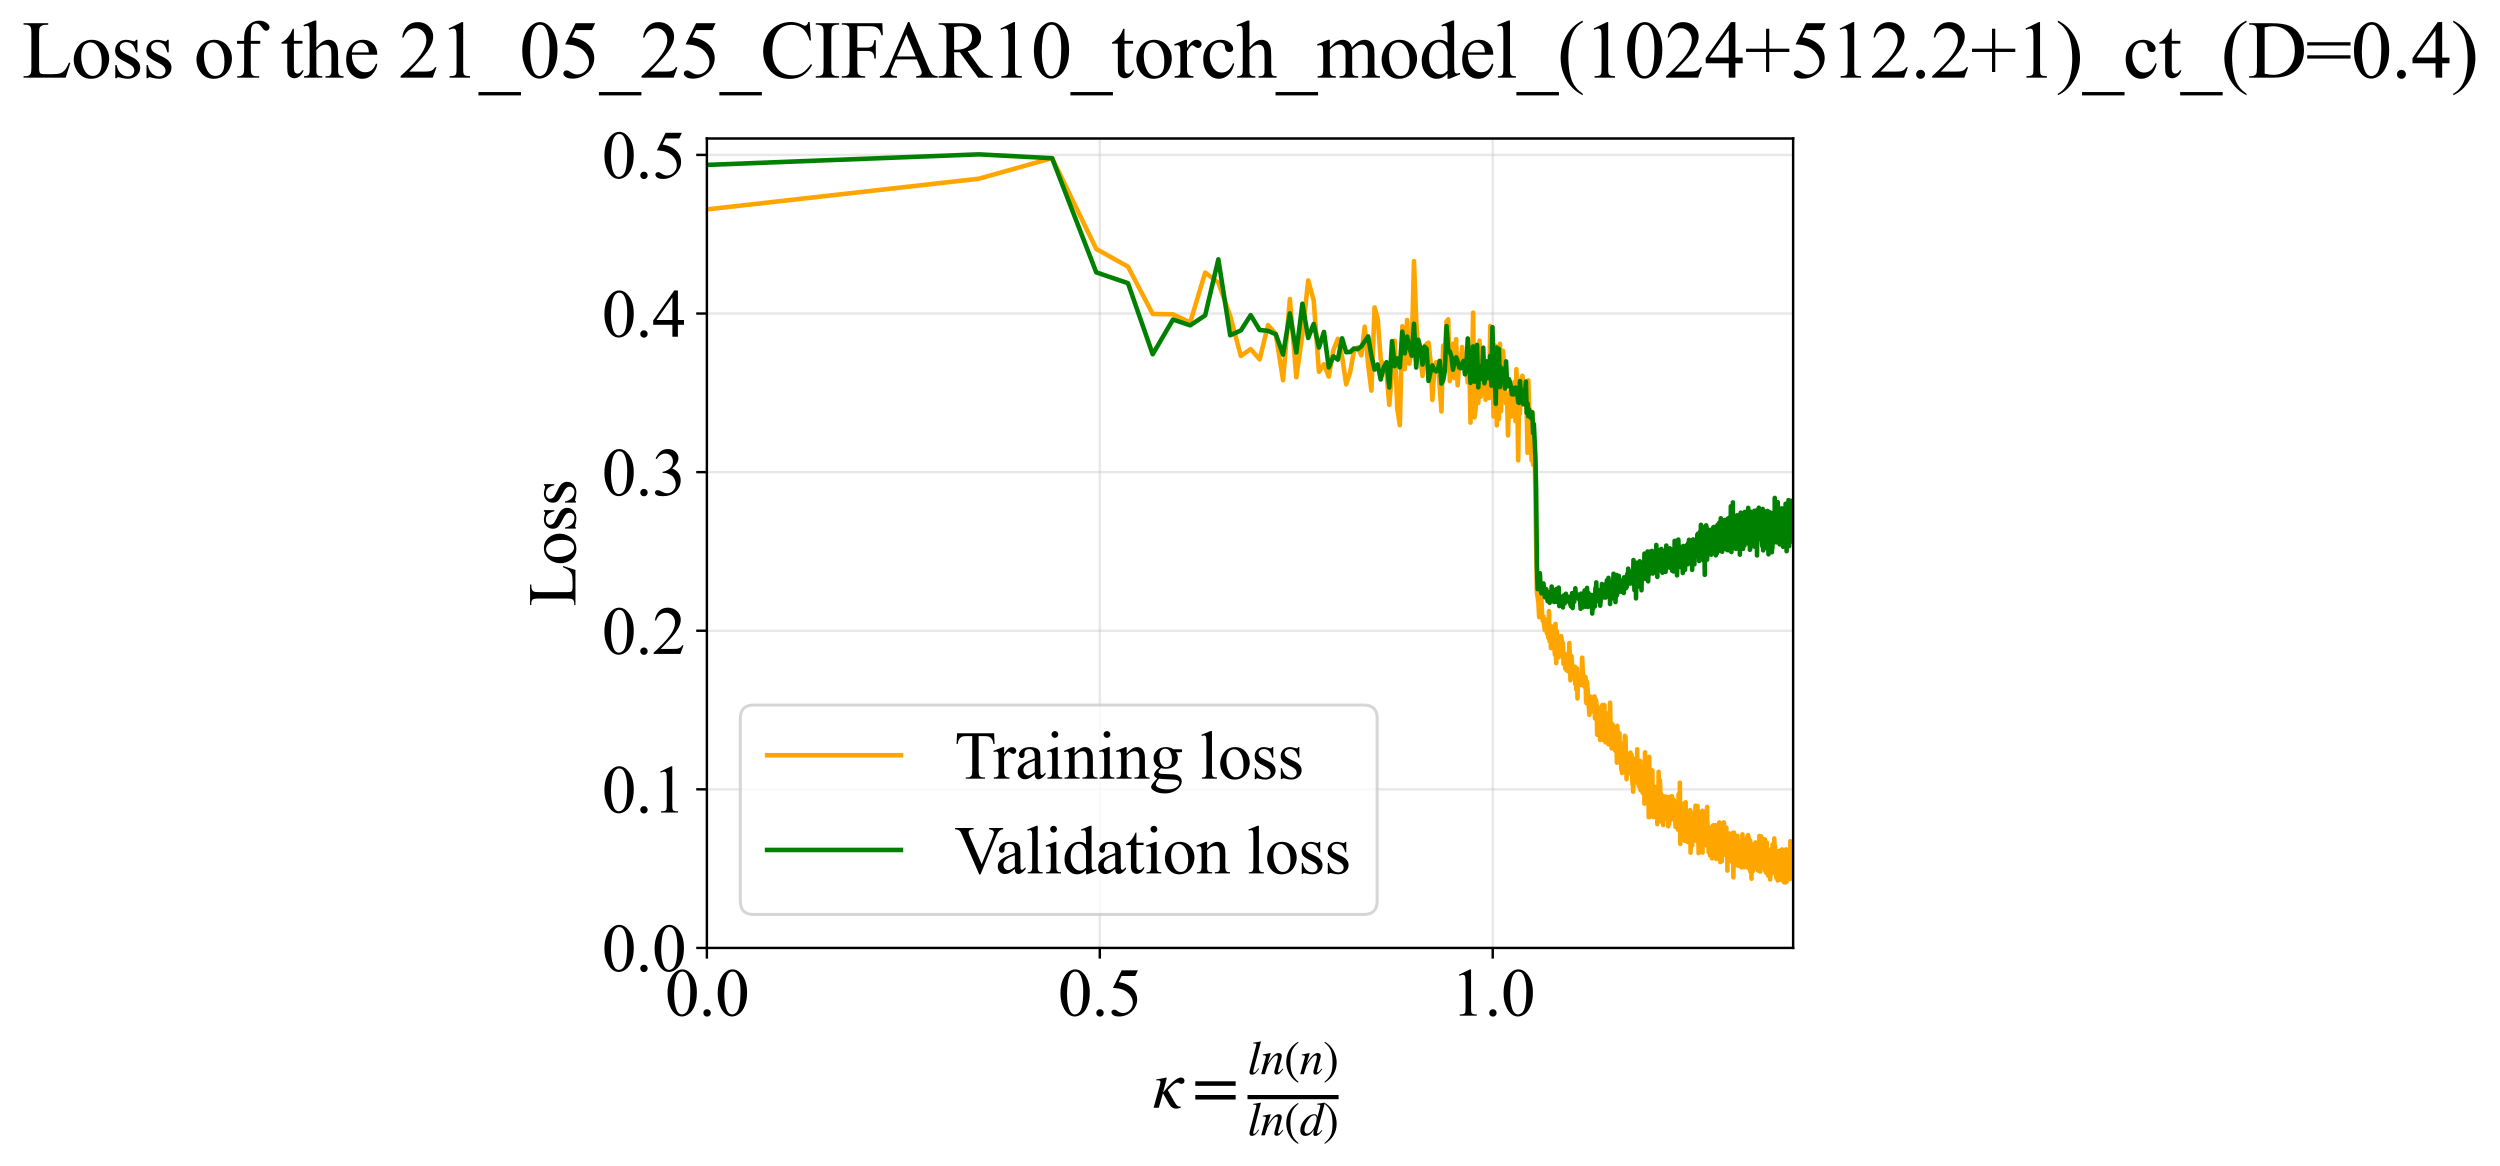 <?xml version="1.0" encoding="utf-8" standalone="no"?>
<!DOCTYPE svg PUBLIC "-//W3C//DTD SVG 1.1//EN"
  "http://www.w3.org/Graphics/SVG/1.1/DTD/svg11.dtd">
<svg xmlns:xlink="http://www.w3.org/1999/xlink" width="821.902pt" height="383.266pt" viewBox="0 0 821.902 383.266" xmlns="http://www.w3.org/2000/svg" version="1.1">
 <defs>
  <style type="text/css">*{stroke-linejoin: round; stroke-linecap: butt}</style>
 </defs>
 <g id="figure_1">
  <g id="patch_1">
   <path d="M 0 383.266 
L 821.902 383.266 
L 821.902 0 
L 0 0 
z
" style="fill: #ffffff"/>
  </g>
  <g id="axes_1">
   <g id="patch_2">
    <path d="M 232.391 311.644 
L 589.511 311.644 
L 589.511 45.532 
L 232.391 45.532 
z
" style="fill: #ffffff"/>
   </g>
   <g id="matplotlib.axis_1">
    <g id="xtick_1">
     <g id="line2d_1">
      <path d="M 232.391 311.644 
L 232.391 45.532 
" clip-path="url(#p8391bc73fa)" style="fill: none; stroke: #b0b0b0; stroke-opacity: 0.3; stroke-width: 0.8; stroke-linecap: square"/>
     </g>
     <g id="line2d_2">
      <defs>
       <path id="md28e3d4f31" d="M 0 0 
L 0 3.5 
" style="stroke: #000000; stroke-width: 0.8"/>
      </defs>
      <g>
       <use xlink:href="#md28e3d4f31" x="232.391" y="311.644" style="stroke: #000000; stroke-width: 0.8"/>
      </g>
     </g>
     <g id="text_1">
      <!-- 0.0 -->
      <g transform="translate(218.641 333.92) scale(0.22 -0.22)">
       <defs>
        <path id="TimesNewRomanPSMT-30" d="M 231 2094 
Q 231 2819 450 3342 
Q 669 3866 1031 4122 
Q 1313 4325 1613 4325 
Q 2100 4325 2488 3828 
Q 2972 3213 2972 2159 
Q 2972 1422 2759 906 
Q 2547 391 2217 158 
Q 1888 -75 1581 -75 
Q 975 -75 572 641 
Q 231 1244 231 2094 
z
M 844 2016 
Q 844 1141 1059 588 
Q 1238 122 1591 122 
Q 1759 122 1940 273 
Q 2122 425 2216 781 
Q 2359 1319 2359 2297 
Q 2359 3022 2209 3506 
Q 2097 3866 1919 4016 
Q 1791 4119 1609 4119 
Q 1397 4119 1231 3928 
Q 1006 3669 925 3112 
Q 844 2556 844 2016 
z
" transform="scale(0.016)"/>
        <path id="TimesNewRomanPSMT-2e" d="M 800 606 
Q 947 606 1047 504 
Q 1147 403 1147 259 
Q 1147 116 1045 14 
Q 944 -88 800 -88 
Q 656 -88 554 14 
Q 453 116 453 259 
Q 453 406 554 506 
Q 656 606 800 606 
z
" transform="scale(0.016)"/>
       </defs>
       <use xlink:href="#TimesNewRomanPSMT-30"/>
       <use xlink:href="#TimesNewRomanPSMT-2e" transform="translate(50 0)"/>
       <use xlink:href="#TimesNewRomanPSMT-30" transform="translate(75 0)"/>
      </g>
     </g>
    </g>
    <g id="xtick_2">
     <g id="line2d_3">
      <path d="M 361.569 311.644 
L 361.569 45.532 
" clip-path="url(#p8391bc73fa)" style="fill: none; stroke: #b0b0b0; stroke-opacity: 0.3; stroke-width: 0.8; stroke-linecap: square"/>
     </g>
     <g id="line2d_4">
      <g>
       <use xlink:href="#md28e3d4f31" x="361.569" y="311.644" style="stroke: #000000; stroke-width: 0.8"/>
      </g>
     </g>
     <g id="text_2">
      <!-- 0.5 -->
      <g transform="translate(347.819 333.92) scale(0.22 -0.22)">
       <defs>
        <path id="TimesNewRomanPSMT-35" d="M 2778 4238 
L 2534 3706 
L 1259 3706 
L 981 3138 
Q 1809 3016 2294 2522 
Q 2709 2097 2709 1522 
Q 2709 1188 2573 903 
Q 2438 619 2231 419 
Q 2025 219 1772 97 
Q 1413 -75 1034 -75 
Q 653 -75 479 54 
Q 306 184 306 341 
Q 306 428 378 495 
Q 450 563 559 563 
Q 641 563 702 538 
Q 763 513 909 409 
Q 1144 247 1384 247 
Q 1750 247 2026 523 
Q 2303 800 2303 1197 
Q 2303 1581 2056 1914 
Q 1809 2247 1375 2428 
Q 1034 2569 447 2591 
L 1259 4238 
L 2778 4238 
z
" transform="scale(0.016)"/>
       </defs>
       <use xlink:href="#TimesNewRomanPSMT-30"/>
       <use xlink:href="#TimesNewRomanPSMT-2e" transform="translate(50 0)"/>
       <use xlink:href="#TimesNewRomanPSMT-35" transform="translate(75 0)"/>
      </g>
     </g>
    </g>
    <g id="xtick_3">
     <g id="line2d_5">
      <path d="M 490.747 311.644 
L 490.747 45.532 
" clip-path="url(#p8391bc73fa)" style="fill: none; stroke: #b0b0b0; stroke-opacity: 0.3; stroke-width: 0.8; stroke-linecap: square"/>
     </g>
     <g id="line2d_6">
      <g>
       <use xlink:href="#md28e3d4f31" x="490.747" y="311.644" style="stroke: #000000; stroke-width: 0.8"/>
      </g>
     </g>
     <g id="text_3">
      <!-- 1.0 -->
      <g transform="translate(476.997 333.92) scale(0.22 -0.22)">
       <defs>
        <path id="TimesNewRomanPSMT-31" d="M 750 3822 
L 1781 4325 
L 1884 4325 
L 1884 747 
Q 1884 391 1914 303 
Q 1944 216 2037 169 
Q 2131 122 2419 116 
L 2419 0 
L 825 0 
L 825 116 
Q 1125 122 1212 167 
Q 1300 213 1334 289 
Q 1369 366 1369 747 
L 1369 3034 
Q 1369 3497 1338 3628 
Q 1316 3728 1258 3775 
Q 1200 3822 1119 3822 
Q 1003 3822 797 3725 
L 750 3822 
z
" transform="scale(0.016)"/>
       </defs>
       <use xlink:href="#TimesNewRomanPSMT-31"/>
       <use xlink:href="#TimesNewRomanPSMT-2e" transform="translate(50 0)"/>
       <use xlink:href="#TimesNewRomanPSMT-30" transform="translate(75 0)"/>
      </g>
     </g>
    </g>
    <g id="text_4">
     <!-- $\kappa  = \frac{ln(n)}{ln(d)}$ -->
     <g transform="translate(378.941 364.186) scale(0.22 -0.22)">
      <defs>
       <path id="STIXGeneral-Italic-3ba" d="M 979 1440 
L 998 1446 
Q 1850 2541 2464 2790 
Q 2547 2822 2630 2822 
Q 2797 2822 2886 2736 
Q 2976 2650 2976 2522 
Q 2976 2387 2893 2307 
Q 2810 2227 2682 2227 
Q 2605 2227 2502 2288 
Q 2400 2349 2336 2349 
Q 2170 2349 1990 2205 
Q 1811 2061 1414 1645 
L 2042 544 
Q 2202 262 2310 182 
Q 2419 102 2624 102 
L 2624 0 
Q 2374 -83 2182 -83 
Q 1786 -83 1555 326 
L 960 1350 
L 576 0 
L 90 0 
L 640 1978 
Q 730 2317 730 2406 
Q 730 2560 518 2560 
L 339 2560 
L 339 2650 
Q 678 2694 1306 2822 
L 1325 2803 
L 979 1440 
z
" transform="scale(0.016)"/>
       <path id="STIXGeneral-Regular-3d" d="M 4077 2048 
L 307 2048 
L 307 2470 
L 4077 2470 
L 4077 2048 
z
M 4077 768 
L 307 768 
L 307 1190 
L 4077 1190 
L 4077 768 
z
" transform="scale(0.016)"/>
       <path id="STIXGeneral-Italic-6c" d="M 1786 4339 
L 806 595 
Q 755 410 755 320 
Q 755 205 864 205 
Q 1037 205 1293 570 
L 1453 794 
L 1542 730 
Q 1254 275 1046 102 
Q 838 -70 576 -70 
Q 262 -70 262 288 
Q 262 397 288 480 
L 1165 3834 
Q 1184 3898 1184 3955 
Q 1184 4096 870 4096 
L 755 4096 
L 755 4198 
Q 1203 4250 1747 4371 
L 1786 4339 
z
" transform="scale(0.016)"/>
       <path id="STIXGeneral-Italic-6e" d="M 2944 749 
L 3034 666 
Q 2707 218 2534 80 
Q 2362 -58 2138 -58 
Q 2010 -58 1923 28 
Q 1837 115 1837 288 
Q 1837 390 1939 768 
L 2221 1805 
Q 2310 2150 2310 2310 
Q 2310 2496 2157 2496 
Q 1971 2496 1750 2275 
Q 1530 2054 1210 1587 
Q 998 1274 899 1024 
Q 800 774 570 0 
L 90 0 
L 704 2240 
Q 717 2304 717 2349 
Q 717 2445 630 2480 
Q 544 2515 301 2522 
L 301 2624 
Q 550 2675 857 2729 
Q 1165 2784 1338 2822 
L 1363 2810 
L 934 1414 
Q 1408 2170 1753 2496 
Q 2099 2822 2413 2822 
Q 2611 2822 2720 2716 
Q 2829 2611 2829 2432 
Q 2829 2272 2765 2048 
L 2406 749 
Q 2317 429 2317 358 
Q 2317 243 2419 243 
Q 2541 243 2810 582 
Q 2854 634 2944 749 
z
" transform="scale(0.016)"/>
       <path id="STIXGeneral-Regular-28" d="M 1946 -1030 
L 1869 -1133 
Q 1126 -710 716 32 
Q 307 774 307 1613 
Q 307 3386 1888 4326 
L 1946 4224 
Q 1293 3667 1075 3126 
Q 858 2586 858 1632 
Q 858 685 1082 96 
Q 1306 -493 1946 -1030 
z
" transform="scale(0.016)"/>
       <path id="STIXGeneral-Regular-29" d="M 186 4224 
L 262 4326 
Q 992 3891 1408 3148 
Q 1824 2406 1824 1581 
Q 1824 -166 243 -1133 
L 186 -1030 
Q 845 -486 1059 54 
Q 1274 595 1274 1562 
Q 1274 2534 1059 3120 
Q 845 3706 186 4224 
z
" transform="scale(0.016)"/>
       <path id="STIXGeneral-Italic-64" d="M 3334 4371 
L 3373 4333 
L 3123 3360 
L 2739 1958 
Q 2323 429 2323 384 
Q 2323 256 2438 256 
Q 2522 256 2614 336 
Q 2707 416 2963 710 
L 3040 646 
Q 2547 -83 2099 -83 
Q 1978 -83 1907 -6 
Q 1837 70 1837 205 
Q 1837 397 1920 774 
Q 1645 307 1379 118 
Q 1114 -70 781 -70 
Q 461 -70 278 125 
Q 96 320 96 678 
Q 96 1440 713 2131 
Q 1331 2822 1965 2822 
Q 2163 2822 2256 2732 
Q 2349 2643 2381 2451 
L 2387 2451 
L 2675 3494 
Q 2765 3808 2765 3949 
Q 2765 4051 2694 4076 
Q 2624 4102 2355 4115 
L 2355 4224 
Q 2848 4269 3334 4371 
z
M 2278 2310 
Q 2278 2477 2185 2576 
Q 2093 2675 1978 2675 
Q 1677 2675 1395 2381 
Q 1075 2042 864 1571 
Q 653 1101 653 704 
Q 653 486 752 361 
Q 851 237 1024 237 
Q 1312 237 1606 550 
Q 1901 864 2089 1350 
Q 2278 1837 2278 2310 
z
" transform="scale(0.016)"/>
      </defs>
      <use xlink:href="#STIXGeneral-Italic-3ba" transform="translate(0 0.003)"/>
      <use xlink:href="#STIXGeneral-Regular-3d" transform="translate(58.84 0.003)"/>
      <use xlink:href="#STIXGeneral-Italic-6c" transform="translate(141.78 50.192) scale(0.7)"/>
      <use xlink:href="#STIXGeneral-Italic-6e" transform="translate(161.24 50.192) scale(0.7)"/>
      <use xlink:href="#STIXGeneral-Regular-28" transform="translate(196.24 50.192) scale(0.7)"/>
      <use xlink:href="#STIXGeneral-Italic-6e" transform="translate(219.55 50.192) scale(0.7)"/>
      <use xlink:href="#STIXGeneral-Regular-29" transform="translate(254.55 50.192) scale(0.7)"/>
      <use xlink:href="#STIXGeneral-Italic-6c" transform="translate(141.78 -41.258) scale(0.7)"/>
      <use xlink:href="#STIXGeneral-Italic-6e" transform="translate(161.24 -41.258) scale(0.7)"/>
      <use xlink:href="#STIXGeneral-Regular-28" transform="translate(196.24 -41.258) scale(0.7)"/>
      <use xlink:href="#STIXGeneral-Italic-64" transform="translate(219.55 -41.258) scale(0.7)"/>
      <use xlink:href="#STIXGeneral-Regular-29" transform="translate(254.55 -41.258) scale(0.7)"/>
      <path d="M 141.78 12.8 
L 141.78 19.05 
L 277.86 19.05 
L 277.86 12.8 
L 141.78 12.8 
z
"/>
     </g>
    </g>
   </g>
   <g id="matplotlib.axis_2">
    <g id="ytick_1">
     <g id="line2d_7">
      <path d="M 232.391 311.644 
L 589.511 311.644 
" clip-path="url(#p8391bc73fa)" style="fill: none; stroke: #b0b0b0; stroke-opacity: 0.3; stroke-width: 0.8; stroke-linecap: square"/>
     </g>
     <g id="line2d_8">
      <defs>
       <path id="m2cbd01f651" d="M 0 0 
L -3.5 0 
" style="stroke: #000000; stroke-width: 0.8"/>
      </defs>
      <g>
       <use xlink:href="#m2cbd01f651" x="232.391" y="311.644" style="stroke: #000000; stroke-width: 0.8"/>
      </g>
     </g>
     <g id="text_5">
      <!-- 0.0 -->
      <g transform="translate(197.891 319.282) scale(0.22 -0.22)">
       <use xlink:href="#TimesNewRomanPSMT-30"/>
       <use xlink:href="#TimesNewRomanPSMT-2e" transform="translate(50 0)"/>
       <use xlink:href="#TimesNewRomanPSMT-30" transform="translate(75 0)"/>
      </g>
     </g>
    </g>
    <g id="ytick_2">
     <g id="line2d_9">
      <path d="M 232.391 259.501 
L 589.511 259.501 
" clip-path="url(#p8391bc73fa)" style="fill: none; stroke: #b0b0b0; stroke-opacity: 0.3; stroke-width: 0.8; stroke-linecap: square"/>
     </g>
     <g id="line2d_10">
      <g>
       <use xlink:href="#m2cbd01f651" x="232.391" y="259.501" style="stroke: #000000; stroke-width: 0.8"/>
      </g>
     </g>
     <g id="text_6">
      <!-- 0.1 -->
      <g transform="translate(197.891 267.139) scale(0.22 -0.22)">
       <use xlink:href="#TimesNewRomanPSMT-30"/>
       <use xlink:href="#TimesNewRomanPSMT-2e" transform="translate(50 0)"/>
       <use xlink:href="#TimesNewRomanPSMT-31" transform="translate(75 0)"/>
      </g>
     </g>
    </g>
    <g id="ytick_3">
     <g id="line2d_11">
      <path d="M 232.391 207.358 
L 589.511 207.358 
" clip-path="url(#p8391bc73fa)" style="fill: none; stroke: #b0b0b0; stroke-opacity: 0.3; stroke-width: 0.8; stroke-linecap: square"/>
     </g>
     <g id="line2d_12">
      <g>
       <use xlink:href="#m2cbd01f651" x="232.391" y="207.358" style="stroke: #000000; stroke-width: 0.8"/>
      </g>
     </g>
     <g id="text_7">
      <!-- 0.2 -->
      <g transform="translate(197.891 214.996) scale(0.22 -0.22)">
       <defs>
        <path id="TimesNewRomanPSMT-32" d="M 2934 816 
L 2638 0 
L 138 0 
L 138 116 
Q 1241 1122 1691 1759 
Q 2141 2397 2141 2925 
Q 2141 3328 1894 3587 
Q 1647 3847 1303 3847 
Q 991 3847 742 3664 
Q 494 3481 375 3128 
L 259 3128 
Q 338 3706 661 4015 
Q 984 4325 1469 4325 
Q 1984 4325 2329 3994 
Q 2675 3663 2675 3213 
Q 2675 2891 2525 2569 
Q 2294 2063 1775 1497 
Q 997 647 803 472 
L 1909 472 
Q 2247 472 2383 497 
Q 2519 522 2628 598 
Q 2738 675 2819 816 
L 2934 816 
z
" transform="scale(0.016)"/>
       </defs>
       <use xlink:href="#TimesNewRomanPSMT-30"/>
       <use xlink:href="#TimesNewRomanPSMT-2e" transform="translate(50 0)"/>
       <use xlink:href="#TimesNewRomanPSMT-32" transform="translate(75 0)"/>
      </g>
     </g>
    </g>
    <g id="ytick_4">
     <g id="line2d_13">
      <path d="M 232.391 155.215 
L 589.511 155.215 
" clip-path="url(#p8391bc73fa)" style="fill: none; stroke: #b0b0b0; stroke-opacity: 0.3; stroke-width: 0.8; stroke-linecap: square"/>
     </g>
     <g id="line2d_14">
      <g>
       <use xlink:href="#m2cbd01f651" x="232.391" y="155.215" style="stroke: #000000; stroke-width: 0.8"/>
      </g>
     </g>
     <g id="text_8">
      <!-- 0.3 -->
      <g transform="translate(197.891 162.853) scale(0.22 -0.22)">
       <defs>
        <path id="TimesNewRomanPSMT-33" d="M 325 3431 
Q 506 3859 782 4092 
Q 1059 4325 1472 4325 
Q 1981 4325 2253 3994 
Q 2459 3747 2459 3466 
Q 2459 3003 1878 2509 
Q 2269 2356 2469 2072 
Q 2669 1788 2669 1403 
Q 2669 853 2319 450 
Q 1863 -75 997 -75 
Q 569 -75 414 31 
Q 259 138 259 259 
Q 259 350 332 419 
Q 406 488 509 488 
Q 588 488 669 463 
Q 722 447 909 348 
Q 1097 250 1169 231 
Q 1284 197 1416 197 
Q 1734 197 1970 444 
Q 2206 691 2206 1028 
Q 2206 1275 2097 1509 
Q 2016 1684 1919 1775 
Q 1784 1900 1550 2001 
Q 1316 2103 1072 2103 
L 972 2103 
L 972 2197 
Q 1219 2228 1467 2375 
Q 1716 2522 1828 2728 
Q 1941 2934 1941 3181 
Q 1941 3503 1739 3701 
Q 1538 3900 1238 3900 
Q 753 3900 428 3381 
L 325 3431 
z
" transform="scale(0.016)"/>
       </defs>
       <use xlink:href="#TimesNewRomanPSMT-30"/>
       <use xlink:href="#TimesNewRomanPSMT-2e" transform="translate(50 0)"/>
       <use xlink:href="#TimesNewRomanPSMT-33" transform="translate(75 0)"/>
      </g>
     </g>
    </g>
    <g id="ytick_5">
     <g id="line2d_15">
      <path d="M 232.391 103.072 
L 589.511 103.072 
" clip-path="url(#p8391bc73fa)" style="fill: none; stroke: #b0b0b0; stroke-opacity: 0.3; stroke-width: 0.8; stroke-linecap: square"/>
     </g>
     <g id="line2d_16">
      <g>
       <use xlink:href="#m2cbd01f651" x="232.391" y="103.072" style="stroke: #000000; stroke-width: 0.8"/>
      </g>
     </g>
     <g id="text_9">
      <!-- 0.4 -->
      <g transform="translate(197.891 110.71) scale(0.22 -0.22)">
       <defs>
        <path id="TimesNewRomanPSMT-34" d="M 2978 1563 
L 2978 1119 
L 2409 1119 
L 2409 0 
L 1894 0 
L 1894 1119 
L 100 1119 
L 100 1519 
L 2066 4325 
L 2409 4325 
L 2409 1563 
L 2978 1563 
z
M 1894 1563 
L 1894 3666 
L 406 1563 
L 1894 1563 
z
" transform="scale(0.016)"/>
       </defs>
       <use xlink:href="#TimesNewRomanPSMT-30"/>
       <use xlink:href="#TimesNewRomanPSMT-2e" transform="translate(50 0)"/>
       <use xlink:href="#TimesNewRomanPSMT-34" transform="translate(75 0)"/>
      </g>
     </g>
    </g>
    <g id="ytick_6">
     <g id="line2d_17">
      <path d="M 232.391 50.929 
L 589.511 50.929 
" clip-path="url(#p8391bc73fa)" style="fill: none; stroke: #b0b0b0; stroke-opacity: 0.3; stroke-width: 0.8; stroke-linecap: square"/>
     </g>
     <g id="line2d_18">
      <g>
       <use xlink:href="#m2cbd01f651" x="232.391" y="50.929" style="stroke: #000000; stroke-width: 0.8"/>
      </g>
     </g>
     <g id="text_10">
      <!-- 0.5 -->
      <g transform="translate(197.891 58.567) scale(0.22 -0.22)">
       <use xlink:href="#TimesNewRomanPSMT-30"/>
       <use xlink:href="#TimesNewRomanPSMT-2e" transform="translate(50 0)"/>
       <use xlink:href="#TimesNewRomanPSMT-35" transform="translate(75 0)"/>
      </g>
     </g>
    </g>
    <g id="text_11">
     <!-- Loss -->
     <g transform="translate(189.185 199.369) rotate(-90) scale(0.22 -0.22)">
      <defs>
       <path id="TimesNewRomanPSMT-4c" d="M 3669 1172 
L 3772 1150 
L 3409 0 
L 128 0 
L 128 116 
L 288 116 
Q 556 116 672 291 
Q 738 391 738 753 
L 738 3488 
Q 738 3884 650 3984 
Q 528 4122 288 4122 
L 128 4122 
L 128 4238 
L 2047 4238 
L 2047 4122 
Q 1709 4125 1573 4059 
Q 1438 3994 1388 3894 
Q 1338 3794 1338 3416 
L 1338 753 
Q 1338 494 1388 397 
Q 1425 331 1503 300 
Q 1581 269 1991 269 
L 2300 269 
Q 2788 269 2984 341 
Q 3181 413 3343 595 
Q 3506 778 3669 1172 
z
" transform="scale(0.016)"/>
       <path id="TimesNewRomanPSMT-6f" d="M 1600 2947 
Q 2250 2947 2644 2453 
Q 2978 2031 2978 1484 
Q 2978 1100 2793 706 
Q 2609 313 2286 112 
Q 1963 -88 1566 -88 
Q 919 -88 538 428 
Q 216 863 216 1403 
Q 216 1797 411 2186 
Q 606 2575 925 2761 
Q 1244 2947 1600 2947 
z
M 1503 2744 
Q 1338 2744 1170 2645 
Q 1003 2547 900 2300 
Q 797 2053 797 1666 
Q 797 1041 1045 587 
Q 1294 134 1700 134 
Q 2003 134 2200 384 
Q 2397 634 2397 1244 
Q 2397 2006 2069 2444 
Q 1847 2744 1503 2744 
z
" transform="scale(0.016)"/>
       <path id="TimesNewRomanPSMT-73" d="M 2050 2947 
L 2050 1972 
L 1947 1972 
Q 1828 2431 1642 2597 
Q 1456 2763 1169 2763 
Q 950 2763 815 2647 
Q 681 2531 681 2391 
Q 681 2216 781 2091 
Q 878 1963 1175 1819 
L 1631 1597 
Q 2266 1288 2266 781 
Q 2266 391 1970 151 
Q 1675 -88 1309 -88 
Q 1047 -88 709 6 
Q 606 38 541 38 
Q 469 38 428 -44 
L 325 -44 
L 325 978 
L 428 978 
Q 516 541 762 319 
Q 1009 97 1316 97 
Q 1531 97 1667 223 
Q 1803 350 1803 528 
Q 1803 744 1651 891 
Q 1500 1038 1047 1263 
Q 594 1488 453 1669 
Q 313 1847 313 2119 
Q 313 2472 555 2709 
Q 797 2947 1181 2947 
Q 1350 2947 1591 2875 
Q 1750 2828 1803 2828 
Q 1853 2828 1881 2850 
Q 1909 2872 1947 2947 
L 2050 2947 
z
" transform="scale(0.016)"/>
      </defs>
      <use xlink:href="#TimesNewRomanPSMT-4c"/>
      <use xlink:href="#TimesNewRomanPSMT-6f" transform="translate(61.084 0)"/>
      <use xlink:href="#TimesNewRomanPSMT-73" transform="translate(111.084 0)"/>
      <use xlink:href="#TimesNewRomanPSMT-73" transform="translate(150 0)"/>
     </g>
    </g>
   </g>
   <g id="line2d_19">
    <path d="M 232.391 68.842 
L 321.789 58.751 
L 345.891 51.973 
L 360.408 81.856 
L 370.829 87.664 
L 378.964 103.205 
L 385.638 103.358 
L 391.296 105.978 
L 396.208 89.623 
L 400.547 92.928 
L 404.433 103.841 
L 407.952 117.033 
L 411.167 114.766 
L 414.127 118.151 
L 416.869 106.884 
L 419.423 109.782 
L 421.813 124.992 
L 424.059 98.304 
L 426.177 124.059 
L 428.182 109.909 
L 430.084 92.197 
L 431.893 98.803 
L 433.619 122.23 
L 435.269 119.751 
L 436.848 123.814 
L 438.364 115.121 
L 439.82 111.389 
L 441.221 117.177 
L 442.572 126.364 
L 443.875 122.374 
L 445.135 115.394 
L 446.353 114.22 
L 447.533 116.823 
L 448.676 107.415 
L 449.785 119.949 
L 450.863 128.428 
L 451.91 101.063 
L 452.928 104.807 
L 453.92 118.065 
L 454.885 121.24 
L 455.827 122.597 
L 456.745 133.111 
L 458.516 111.981 
L 459.371 134.358 
L 460.206 139.793 
L 461.024 107.238 
L 461.824 121.368 
L 462.607 105.201 
L 463.374 119.549 
L 464.125 114.695 
L 464.862 85.837 
L 465.584 104.96 
L 466.293 116.646 
L 466.988 118.268 
L 467.671 123.595 
L 468.341 113.835 
L 469 113.072 
L 469.647 112.626 
L 470.283 118.4 
L 470.908 131.506 
L 471.524 121.514 
L 472.129 119.115 
L 472.724 119.052 
L 473.887 135.286 
L 474.455 113.628 
L 475.015 116.451 
L 475.566 105.679 
L 476.11 104.981 
L 476.645 125.336 
L 477.173 121.74 
L 477.694 112.998 
L 478.207 124.285 
L 478.714 111.49 
L 479.213 126.663 
L 479.706 119.619 
L 480.193 119.657 
L 480.673 114.107 
L 481.147 118.53 
L 481.616 121.015 
L 482.078 118.824 
L 482.535 125.749 
L 482.986 114.84 
L 483.432 138.944 
L 483.873 123.989 
L 484.308 102.794 
L 484.738 137.217 
L 485.164 134.242 
L 485.585 118.733 
L 486.001 132.486 
L 486.412 111.993 
L 486.819 130.409 
L 487.221 121.181 
L 487.62 117.764 
L 488.014 118.623 
L 488.404 131.437 
L 488.789 126.211 
L 489.171 127.098 
L 489.549 130.864 
L 489.924 107.166 
L 490.294 126.441 
L 490.661 116.223 
L 491.024 136.932 
L 491.384 113.489 
L 491.74 113.957 
L 492.093 139.855 
L 492.443 118.603 
L 492.789 137.775 
L 493.133 113 
L 493.473 135.173 
L 494.144 115.343 
L 494.475 119.865 
L 494.803 129.299 
L 495.128 132.635 
L 495.451 130.523 
L 495.77 143.149 
L 496.087 132.38 
L 496.401 128.625 
L 496.713 134.34 
L 497.022 136.879 
L 497.633 127.376 
L 497.934 125.484 
L 498.233 138.475 
L 498.53 121.379 
L 498.825 131.245 
L 499.117 151.341 
L 499.406 131.975 
L 499.694 136.062 
L 499.979 127.514 
L 500.263 124.056 
L 500.544 123.553 
L 500.823 131.448 
L 501.1 131.326 
L 501.375 127.534 
L 501.647 125.539 
L 501.918 134.772 
L 502.187 148.885 
L 502.454 125.046 
L 502.983 142.127 
L 503.244 139.174 
L 503.504 151.297 
L 503.761 135.428 
L 504.017 152.79 
L 504.524 147.593 
L 505.272 194.745 
L 505.762 198.017 
L 506.004 202.887 
L 506.245 198.656 
L 506.485 202.855 
L 506.723 195.815 
L 506.96 202.049 
L 507.195 204.115 
L 507.428 202.662 
L 507.66 205.83 
L 507.891 207.167 
L 508.12 203.7 
L 508.348 204.26 
L 508.574 208.199 
L 508.799 207.277 
L 509.023 209.702 
L 509.246 200.902 
L 509.467 210.862 
L 509.686 207.237 
L 509.905 213.065 
L 510.122 205.901 
L 510.553 212.528 
L 510.978 212.5 
L 511.189 215.285 
L 511.399 205.103 
L 511.608 218.027 
L 511.816 207.525 
L 512.431 216.114 
L 513.037 212.198 
L 513.237 209.143 
L 513.633 212.048 
L 513.83 211.342 
L 514.025 218.298 
L 514.22 215.041 
L 514.413 214.958 
L 514.606 219.732 
L 514.797 216.743 
L 514.988 220.284 
L 515.178 220.474 
L 515.366 217.394 
L 515.554 220.689 
L 515.741 218.749 
L 515.926 211.385 
L 516.111 215.594 
L 516.295 223.647 
L 516.661 215.682 
L 517.022 222.007 
L 517.202 220.225 
L 517.38 219.864 
L 517.558 222.61 
L 517.735 219.181 
L 517.911 224.95 
L 518.087 221.652 
L 518.261 226.756 
L 518.435 219.743 
L 518.608 229.623 
L 518.78 222.95 
L 518.951 223.751 
L 519.122 222.024 
L 519.291 222.274 
L 519.629 224.694 
L 519.796 225.218 
L 519.963 223.468 
L 520.129 216.226 
L 520.622 225.046 
L 520.785 224.617 
L 520.948 225.784 
L 521.109 222.518 
L 521.27 222.585 
L 521.43 230.572 
L 521.59 231.216 
L 521.749 224.127 
L 522.533 235.035 
L 522.842 229.904 
L 522.996 229.075 
L 523.149 230.473 
L 523.301 229.325 
L 523.453 229.305 
L 523.604 233.866 
L 523.905 231.229 
L 524.054 230.414 
L 524.203 228.955 
L 524.351 236.195 
L 524.646 230.07 
L 524.792 230.752 
L 524.938 233.739 
L 525.083 241.549 
L 525.228 232.261 
L 525.515 236.028 
L 525.658 236.377 
L 525.801 236.179 
L 526.084 243.305 
L 526.365 236.253 
L 526.505 241.764 
L 526.645 238.193 
L 526.783 231.755 
L 527.059 239.511 
L 527.197 237.669 
L 527.333 243.381 
L 527.47 231.804 
L 527.605 243.607 
L 527.74 237.58 
L 527.875 244.067 
L 528.143 234.557 
L 528.409 242.187 
L 528.542 242.558 
L 528.674 238.323 
L 528.805 244.717 
L 528.936 243.056 
L 529.067 243.182 
L 529.197 239.874 
L 529.326 231.028 
L 529.584 243.375 
L 529.712 241.006 
L 529.84 246.032 
L 530.095 238.067 
L 530.221 241.738 
L 530.347 238.601 
L 530.723 245.174 
L 530.847 242.872 
L 530.971 246.736 
L 531.218 241.823 
L 531.341 241.243 
L 531.585 250.758 
L 531.707 238.631 
L 531.949 249.399 
L 532.428 241.108 
L 532.547 250.093 
L 532.665 244.088 
L 532.783 246.101 
L 532.901 246.162 
L 533.018 252.999 
L 533.135 247.594 
L 533.252 254.124 
L 533.368 251.675 
L 533.484 252.614 
L 533.6 250.81 
L 533.715 244.757 
L 533.83 248.142 
L 533.944 246.704 
L 534.058 250.664 
L 534.172 241.919 
L 534.286 245.464 
L 534.399 242.306 
L 534.736 256.171 
L 534.848 253.983 
L 534.959 247.754 
L 535.181 252.104 
L 535.291 248.229 
L 535.401 249.692 
L 535.511 249.481 
L 535.62 253.072 
L 535.73 249.606 
L 535.838 254.208 
L 536.055 247.432 
L 536.163 251.205 
L 536.378 248.159 
L 536.697 257.798 
L 536.803 253.353 
L 536.909 260.271 
L 537.225 249.464 
L 537.329 253.773 
L 537.433 250.475 
L 537.537 255.871 
L 537.641 252.844 
L 537.744 257.228 
L 537.847 252.251 
L 537.95 255.575 
L 538.053 254.35 
L 538.155 256.861 
L 538.257 246.327 
L 538.358 257.392 
L 538.561 253.76 
L 538.762 258.38 
L 538.963 254.38 
L 539.162 259.119 
L 539.261 250.214 
L 539.36 259.791 
L 539.557 253.214 
L 539.656 255.627 
L 539.851 253.602 
L 540.046 260.67 
L 540.239 257.14 
L 540.336 260.113 
L 540.528 254.247 
L 540.624 264.197 
L 540.719 262.269 
L 540.814 247.337 
L 541.004 258.829 
L 541.098 260.179 
L 541.192 257.808 
L 541.286 258.112 
L 541.474 255.879 
L 541.567 261.468 
L 541.66 257.203 
L 541.753 262.777 
L 541.938 259.135 
L 542.03 268.675 
L 542.213 248.851 
L 542.305 268.605 
L 542.396 262.052 
L 542.487 262.451 
L 542.578 265.804 
L 542.759 262.09 
L 542.849 261.426 
L 542.939 254.838 
L 543.028 262.96 
L 543.118 261.249 
L 543.207 253.246 
L 543.385 262.788 
L 543.474 264.696 
L 543.562 262.596 
L 543.65 268.592 
L 543.738 260.948 
L 543.914 265.411 
L 544.001 258.655 
L 544.088 266.857 
L 544.262 259.121 
L 544.521 264.449 
L 544.607 265.609 
L 544.778 262.847 
L 544.864 270.957 
L 544.949 261.828 
L 545.034 263.835 
L 545.119 266.951 
L 545.203 265.534 
L 545.288 253.723 
L 545.372 264.56 
L 545.456 261.552 
L 545.54 258.268 
L 545.623 260.431 
L 545.707 256.464 
L 545.79 257.762 
L 545.956 266.574 
L 546.039 260.963 
L 546.121 262.139 
L 546.286 270.181 
L 546.45 263.697 
L 546.531 265.217 
L 546.613 261.67 
L 546.775 271.235 
L 546.856 263.074 
L 546.937 266.197 
L 547.017 262.542 
L 547.098 263.579 
L 547.178 266.344 
L 547.258 264.696 
L 547.338 267.14 
L 547.576 261.866 
L 547.735 266.287 
L 547.892 266.617 
L 547.971 267.345 
L 548.049 264.379 
L 548.127 269.345 
L 548.283 262.048 
L 548.361 264.059 
L 548.439 271.651 
L 548.593 265.904 
L 548.747 270.953 
L 548.824 262.699 
L 548.901 263.519 
L 548.977 261.977 
L 549.053 268.009 
L 549.129 264.412 
L 549.281 268.231 
L 549.357 263.208 
L 549.432 267.979 
L 549.508 267.808 
L 549.658 261.77 
L 549.733 263.872 
L 549.808 269.344 
L 549.882 263.839 
L 549.957 266.002 
L 550.031 266.058 
L 550.179 268.146 
L 550.253 262.933 
L 550.327 263.724 
L 550.474 268.747 
L 550.547 266.06 
L 550.62 267.213 
L 550.693 267.186 
L 550.839 271.853 
L 550.911 268.056 
L 550.984 268.942 
L 551.056 269.888 
L 551.128 265.421 
L 551.272 270.036 
L 551.344 266.221 
L 551.415 270.746 
L 551.487 269.328 
L 551.558 268.729 
L 551.629 272.746 
L 551.7 271.786 
L 551.842 261.077 
L 551.983 271.684 
L 552.054 270.357 
L 552.124 266.614 
L 552.194 271.104 
L 552.264 257.321 
L 552.404 277.433 
L 552.543 268.275 
L 552.612 269.294 
L 552.75 266.28 
L 552.819 272.458 
L 552.888 270.534 
L 552.957 271.468 
L 553.094 265.404 
L 553.23 266.967 
L 553.298 265.757 
L 553.366 269.351 
L 553.434 264.237 
L 553.637 275.021 
L 553.704 265.861 
L 553.771 273.802 
L 553.838 269.598 
L 553.905 276.424 
L 553.972 267.975 
L 554.039 273.286 
L 554.172 263.736 
L 554.238 269.809 
L 554.305 269.093 
L 554.371 268.242 
L 554.437 269.142 
L 554.503 268.11 
L 554.569 269.175 
L 554.634 276.426 
L 554.7 269.567 
L 554.765 276.797 
L 554.831 269.747 
L 554.896 270.934 
L 554.961 271.05 
L 555.026 272.835 
L 555.091 268.551 
L 555.155 271.83 
L 555.22 271.208 
L 555.285 272.143 
L 555.349 269.222 
L 555.413 273.08 
L 555.478 267.616 
L 555.542 275.509 
L 555.606 266.356 
L 555.797 280.32 
L 555.86 268.913 
L 555.924 278.107 
L 555.987 267.603 
L 556.05 270.882 
L 556.113 277.067 
L 556.176 276.139 
L 556.239 276.415 
L 556.302 277.987 
L 556.427 267.183 
L 556.552 276.545 
L 556.615 268.442 
L 556.677 275.838 
L 556.739 268.867 
L 556.863 276.415 
L 556.986 271.492 
L 557.109 274.166 
L 557.293 269.333 
L 557.354 274.112 
L 557.415 264.889 
L 557.476 275.199 
L 557.536 274.732 
L 557.778 269.438 
L 557.959 276.139 
L 558.019 276.629 
L 558.079 264.971 
L 558.138 273.607 
L 558.198 273.035 
L 558.258 270.049 
L 558.436 280.467 
L 558.672 270.636 
L 558.79 275.264 
L 558.907 274.479 
L 558.965 275.057 
L 559.082 271.617 
L 559.14 274.743 
L 559.198 267.048 
L 559.256 279.244 
L 559.314 275.769 
L 559.372 278.201 
L 559.43 276.462 
L 559.487 270.115 
L 559.545 278.225 
L 559.602 272.333 
L 559.66 266.546 
L 559.717 280.291 
L 559.774 269.884 
L 559.831 271.446 
L 559.888 276.118 
L 559.945 270.739 
L 560.002 276.372 
L 560.116 267.732 
L 560.285 273.8 
L 560.398 272.291 
L 560.454 266.74 
L 560.622 275.979 
L 560.678 277.274 
L 560.733 272.791 
L 560.789 274.455 
L 560.845 274.843 
L 561.011 269.188 
L 561.066 269.068 
L 561.176 278.049 
L 561.231 265.283 
L 561.286 274.462 
L 561.341 270.161 
L 561.396 277.471 
L 561.451 271.582 
L 561.614 273.767 
L 561.669 273.493 
L 561.723 280.159 
L 561.777 274.276 
L 561.885 276.655 
L 561.939 274.773 
L 561.993 279.966 
L 562.047 276.196 
L 562.101 275.076 
L 562.154 281.213 
L 562.208 277.009 
L 562.315 279.338 
L 562.368 279.023 
L 562.421 278.253 
L 562.475 278.289 
L 562.528 273.732 
L 562.581 277.418 
L 562.634 276.773 
L 562.687 277.291 
L 562.74 281.269 
L 562.792 272.167 
L 562.845 282.199 
L 562.898 280.323 
L 563.003 271.525 
L 563.107 275.321 
L 563.159 272.453 
L 563.264 278.226 
L 563.316 271.289 
L 563.368 276.933 
L 563.42 277.591 
L 563.471 273.714 
L 563.575 279.67 
L 563.626 278.927 
L 563.678 273.352 
L 563.729 274.582 
L 563.832 280.302 
L 563.883 279.692 
L 563.985 271.275 
L 564.036 274.369 
L 564.087 274.611 
L 564.138 274.234 
L 564.24 282.411 
L 564.29 279 
L 564.341 274.196 
L 564.392 281.663 
L 564.442 277.778 
L 564.492 278.214 
L 564.543 272.619 
L 564.643 272.792 
L 564.693 279.444 
L 564.743 272.859 
L 564.793 275.88 
L 564.843 271.63 
L 564.993 281.519 
L 565.092 271.347 
L 565.141 276.594 
L 565.191 275.101 
L 565.24 270.376 
L 565.29 277.492 
L 565.388 275.938 
L 565.437 275.996 
L 565.584 283.423 
L 565.633 274.524 
L 565.682 278.803 
L 565.731 279.507 
L 565.877 277.522 
L 566.07 283.132 
L 566.263 270.68 
L 566.359 277.524 
L 566.407 276.892 
L 566.454 274.246 
L 566.502 278.842 
L 566.55 278.053 
L 566.645 272.736 
L 566.693 278.798 
L 566.74 270.382 
L 566.787 275.699 
L 566.835 276.46 
L 566.882 276.244 
L 566.929 274.473 
L 566.976 275.207 
L 567.023 279.777 
L 567.07 272.563 
L 567.117 276.058 
L 567.305 281.077 
L 567.537 272.075 
L 567.584 281.32 
L 567.676 278.992 
L 567.723 279.414 
L 567.769 276.011 
L 567.815 279.41 
L 567.861 278.955 
L 567.907 286.219 
L 567.953 276.189 
L 568.136 282.67 
L 568.182 277.299 
L 568.227 280.31 
L 568.273 281.95 
L 568.409 273.986 
L 568.454 281.313 
L 568.5 277.178 
L 568.545 277.593 
L 568.59 276.928 
L 568.635 279.457 
L 568.68 277.2 
L 568.77 274.834 
L 568.815 275.605 
L 568.994 282.97 
L 569.038 281.885 
L 569.083 276.047 
L 569.127 280.917 
L 569.216 277.504 
L 569.261 275.49 
L 569.349 276.245 
L 569.437 275.586 
L 569.482 282.332 
L 569.57 283.577 
L 569.613 275.768 
L 569.657 281.495 
L 569.701 275.501 
L 569.745 273.765 
L 569.876 288.437 
L 570.05 273.738 
L 570.18 284.085 
L 570.223 274.36 
L 570.309 279.383 
L 570.352 275.443 
L 570.395 284.561 
L 570.481 279.584 
L 570.524 275.955 
L 570.567 280.007 
L 570.61 280.185 
L 570.652 274.943 
L 570.695 284.166 
L 570.78 281.322 
L 570.823 279.202 
L 570.908 280.333 
L 570.95 280.926 
L 570.992 279.995 
L 571.203 274.801 
L 571.287 283.124 
L 571.329 280.023 
L 571.371 277.633 
L 571.413 284.597 
L 571.497 282.249 
L 571.538 279.62 
L 571.58 281.377 
L 571.622 283.366 
L 571.663 282.941 
L 571.746 279.244 
L 571.788 281.888 
L 571.829 284.232 
L 571.87 278.75 
L 571.953 280.505 
L 571.994 280.816 
L 572.035 282.068 
L 572.158 277.873 
L 572.199 284.264 
L 572.281 281.502 
L 572.322 283.734 
L 572.363 280.957 
L 572.404 280.885 
L 572.485 277.242 
L 572.526 285.171 
L 572.566 277.386 
L 572.728 281.869 
L 572.647 276.365 
L 572.768 281.654 
L 572.849 274.296 
L 572.889 283.668 
L 572.969 278.472 
L 573.01 283.519 
L 573.09 282.906 
L 573.13 283.877 
L 573.289 278.092 
L 573.408 285.123 
L 573.448 282.234 
L 573.487 277.472 
L 573.527 282.315 
L 573.566 279.471 
L 573.606 279.294 
L 573.685 275.9 
L 573.724 276.878 
L 573.803 282.402 
L 573.881 281.894 
L 573.998 276.132 
L 574.037 277.46 
L 574.076 276.575 
L 574.115 276.259 
L 574.193 280.089 
L 574.232 278.102 
L 574.309 277.434 
L 574.348 283.935 
L 574.386 277.108 
L 574.425 281.952 
L 574.502 274.826 
L 574.541 278.137 
L 574.617 282.958 
L 574.694 274.534 
L 574.732 285.321 
L 574.809 284.264 
L 574.923 275.442 
L 574.999 281.454 
L 575.037 280.147 
L 575.075 280.082 
L 575.151 283.32 
L 575.302 277.526 
L 575.377 276.307 
L 575.452 286.525 
L 575.49 281.86 
L 575.565 283.672 
L 575.602 284.145 
L 575.64 282.99 
L 575.677 286.241 
L 575.714 282.02 
L 575.751 286.006 
L 575.826 288.89 
L 575.9 279.343 
L 575.937 285.622 
L 576.011 285.068 
L 576.122 277.666 
L 576.269 286.391 
L 576.452 282.541 
L 576.562 284.323 
L 576.598 281.69 
L 576.634 284.997 
L 576.671 282.926 
L 576.707 284.396 
L 576.78 285.306 
L 576.852 279.732 
L 576.888 279.635 
L 576.96 277.47 
L 577.032 282.839 
L 577.068 281.794 
L 577.104 276.964 
L 577.176 281.813 
L 577.283 284.026 
L 577.39 279.785 
L 577.426 282.59 
L 577.462 277.679 
L 577.497 282.569 
L 577.604 282.775 
L 577.639 279.615 
L 577.745 282.262 
L 577.78 278.789 
L 577.815 286.091 
L 577.851 278.858 
L 577.886 285.356 
L 577.956 280.2 
L 578.061 282.71 
L 578.096 281.291 
L 578.131 284.067 
L 578.166 286.265 
L 578.201 283.052 
L 578.236 284.667 
L 578.375 277.472 
L 578.41 274.831 
L 578.479 277.432 
L 578.617 283.031 
L 578.686 281.741 
L 578.72 286.544 
L 578.755 280.737 
L 578.823 278.641 
L 578.926 284.383 
L 578.994 274.993 
L 579.028 276.681 
L 579.097 282.924 
L 579.131 282.542 
L 579.266 278.701 
L 579.3 283.091 
L 579.334 279.791 
L 579.368 276.327 
L 579.435 277.506 
L 579.503 281.23 
L 579.536 275.814 
L 579.57 277.518 
L 579.637 285.203 
L 579.671 277.742 
L 579.738 284.293 
L 579.805 281.46 
L 579.938 284.435 
L 579.871 281.205 
L 579.971 284.222 
L 580.004 284.355 
L 580.038 278.662 
L 580.137 279.246 
L 580.203 275.941 
L 580.335 286.241 
L 580.434 282.597 
L 580.467 283.017 
L 580.499 282.812 
L 580.532 280.577 
L 580.598 280.604 
L 580.63 286.91 
L 580.696 280.732 
L 580.728 281.541 
L 580.826 276.972 
L 580.793 284.23 
L 580.858 279.785 
L 580.988 287.1 
L 581.149 279.48 
L 581.181 282.405 
L 581.214 283.297 
L 581.246 287.799 
L 581.278 287.758 
L 581.31 279.465 
L 581.406 280.628 
L 581.438 286.785 
L 581.502 282.289 
L 581.534 279.347 
L 581.566 287.096 
L 581.661 285.157 
L 581.725 279.508 
L 581.756 283.6 
L 581.82 286.04 
L 581.851 279.833 
L 581.914 282.408 
L 581.946 289.123 
L 582.009 285.76 
L 582.103 281.614 
L 582.229 286.788 
L 582.291 280.498 
L 582.354 281.782 
L 582.447 287.104 
L 582.478 284.894 
L 582.509 283.872 
L 582.571 284.113 
L 582.602 285.388 
L 582.664 286.097 
L 582.726 277.712 
L 582.757 284.66 
L 582.849 282.757 
L 582.911 277.563 
L 582.942 278.11 
L 583.003 283.67 
L 583.034 283.316 
L 583.064 277.345 
L 583.095 284.169 
L 583.125 283.903 
L 583.186 283.083 
L 583.217 286.163 
L 583.247 279.396 
L 583.278 278.769 
L 583.308 275.625 
L 583.339 277.312 
L 583.399 283.852 
L 583.43 279.591 
L 583.46 278.968 
L 583.49 283.275 
L 583.52 278.065 
L 583.551 281.436 
L 583.581 279.646 
L 583.611 281.682 
L 583.641 280.722 
L 583.671 281.283 
L 583.701 287.164 
L 583.761 285.077 
L 583.791 282.29 
L 583.851 285.125 
L 583.881 287.939 
L 583.911 283.69 
L 583.941 284.685 
L 584.001 288.62 
L 584.031 280.609 
L 584.09 287.475 
L 584.15 285.511 
L 584.179 280.807 
L 584.209 285.767 
L 584.268 284.229 
L 584.387 289.441 
L 584.416 280.245 
L 584.505 281.001 
L 584.534 286.604 
L 584.593 280.436 
L 584.622 283.079 
L 584.681 282.934 
L 584.71 287.143 
L 584.739 281.567 
L 584.798 284.57 
L 584.827 288.932 
L 584.856 279.748 
L 584.885 286.303 
L 584.915 283.493 
L 584.973 286.487 
L 585.002 286.741 
L 585.06 284.098 
L 585.089 285.958 
L 585.118 287.467 
L 585.205 286.938 
L 585.291 288.26 
L 585.32 281.939 
L 585.435 287.478 
L 585.464 282.008 
L 585.55 286.688 
L 585.578 289.326 
L 585.607 286.702 
L 585.636 281.213 
L 585.693 284.484 
L 585.721 287.31 
L 585.75 284.267 
L 585.806 285.33 
L 585.863 279.253 
L 585.892 283.87 
L 585.92 286.946 
L 585.948 279.673 
L 585.977 284.664 
L 586.033 279.615 
L 586.09 281.244 
L 586.118 284.152 
L 586.174 281.058 
L 586.202 279.633 
L 586.23 285.318 
L 586.315 282.472 
L 586.399 280.925 
L 586.538 290.029 
L 586.622 283.623 
L 586.65 283.703 
L 586.678 288.005 
L 586.733 282.09 
L 586.761 286.972 
L 586.788 286.656 
L 586.844 279.594 
L 586.871 287.137 
L 586.899 281.813 
L 586.927 290.133 
L 586.954 280.045 
L 587.009 286.95 
L 587.064 283.504 
L 587.092 289.072 
L 587.119 280.733 
L 587.147 282.384 
L 587.174 279.237 
L 587.201 286.211 
L 587.229 286.111 
L 587.311 282.628 
L 587.338 289.872 
L 587.42 283.329 
L 587.474 282.601 
L 587.501 283.568 
L 587.61 287.204 
L 587.718 280.806 
L 587.664 287.288 
L 587.745 281.989 
L 587.826 288.135 
L 587.853 285.323 
L 587.907 285.359 
L 587.96 279.827 
L 587.987 285.042 
L 588.014 279.442 
L 588.068 280.889 
L 588.094 281.825 
L 588.175 288.89 
L 588.201 284.639 
L 588.228 284.114 
L 588.254 287.966 
L 588.334 284.837 
L 588.361 283.823 
L 588.414 288.986 
L 588.44 283.807 
L 588.467 281.905 
L 588.52 285.049 
L 588.546 284.911 
L 588.573 286.361 
L 588.599 276.543 
L 588.678 282.687 
L 588.704 282.088 
L 588.731 283.579 
L 588.783 286.254 
L 588.809 281.22 
L 589.019 288.699 
L 589.045 280.975 
L 589.123 282.907 
L 589.149 283.165 
L 589.175 285.825 
L 589.201 280.964 
L 589.227 281.767 
L 589.253 280.285 
L 589.304 288.853 
L 589.382 288.209 
L 589.408 287.855 
L 589.434 284.116 
L 589.459 288.552 
L 589.511 285.451 
" clip-path="url(#p8391bc73fa)" style="fill: none; stroke: #ffa500; stroke-width: 1.5; stroke-linecap: square"/>
   </g>
   <g id="line2d_20">
    <path d="M 232.391 54.21 
L 321.789 50.746 
L 345.891 52.013 
L 360.408 89.545 
L 370.829 93.104 
L 378.964 116.461 
L 385.638 105.045 
L 391.296 106.959 
L 396.208 103.684 
L 400.547 85.265 
L 404.433 110.217 
L 407.952 108.639 
L 411.167 103.606 
L 414.127 108.492 
L 416.869 108.769 
L 419.423 109.882 
L 421.813 116.582 
L 424.059 103.005 
L 426.177 115.896 
L 428.182 99.852 
L 430.084 111.11 
L 431.893 106.506 
L 433.619 114.243 
L 435.269 109.118 
L 436.848 120.789 
L 438.364 117.152 
L 439.82 118.23 
L 441.221 111.228 
L 442.572 115.8 
L 443.875 115.71 
L 445.135 114.556 
L 446.353 114.762 
L 447.533 113.898 
L 449.785 110.586 
L 450.863 116.942 
L 451.91 121.498 
L 452.928 119.816 
L 453.92 124.761 
L 454.885 120.861 
L 455.827 119.077 
L 456.745 127.391 
L 457.641 112.149 
L 458.516 120.386 
L 459.371 117.832 
L 460.206 120.774 
L 461.024 109.009 
L 461.824 116.162 
L 462.607 110.646 
L 463.374 114.344 
L 464.125 116.948 
L 464.862 106.435 
L 465.584 120.838 
L 466.293 111.705 
L 466.988 114.61 
L 467.671 119.854 
L 468.341 113.973 
L 469 114.659 
L 469.647 125.229 
L 470.283 122.344 
L 470.908 120.122 
L 471.524 121.641 
L 472.129 122.08 
L 472.724 121.557 
L 473.31 118.633 
L 473.887 126.102 
L 474.455 125.045 
L 475.015 121.962 
L 475.566 107.201 
L 476.11 115.03 
L 476.645 115.556 
L 477.173 117.294 
L 477.694 121.544 
L 478.207 118.462 
L 478.714 117.482 
L 479.213 118.707 
L 479.706 120.791 
L 480.193 121.061 
L 480.673 119.604 
L 481.147 118.654 
L 481.616 123.066 
L 482.078 120.504 
L 482.535 111.27 
L 483.432 125.884 
L 483.873 123.42 
L 484.308 113.889 
L 484.738 125.475 
L 485.164 120.847 
L 485.585 113.388 
L 486.001 127.34 
L 486.412 120.401 
L 486.819 121.055 
L 487.221 124.592 
L 487.62 114.302 
L 488.014 125.998 
L 488.404 123.558 
L 488.789 118.79 
L 489.171 124.308 
L 489.549 122.252 
L 489.924 116.965 
L 490.294 126.766 
L 490.661 107.572 
L 491.024 123.689 
L 491.384 124.053 
L 491.74 132.757 
L 492.093 114.262 
L 492.443 122.228 
L 492.789 114.735 
L 493.133 127.253 
L 493.473 120.855 
L 493.81 125.327 
L 494.144 121.348 
L 494.475 122.566 
L 494.803 127.731 
L 495.128 118.807 
L 495.451 125.505 
L 495.77 126.992 
L 496.087 124.657 
L 496.401 125.608 
L 496.713 127.027 
L 497.022 129.614 
L 497.329 127.562 
L 497.633 129.69 
L 497.934 129.067 
L 498.233 127.423 
L 498.53 128.552 
L 498.825 128.969 
L 499.117 132.207 
L 499.406 132.454 
L 499.694 125.293 
L 499.979 128.748 
L 500.544 130.912 
L 500.823 132.93 
L 501.1 128.297 
L 501.375 129.696 
L 501.647 125.449 
L 501.918 135.771 
L 502.187 132.635 
L 502.454 136.851 
L 502.719 134.603 
L 502.983 135.727 
L 503.244 137.345 
L 503.504 136.074 
L 503.761 135.609 
L 504.017 142.363 
L 504.272 139.398 
L 504.775 150.107 
L 505.024 161.344 
L 505.272 185.658 
L 505.517 193.675 
L 505.762 189.93 
L 506.004 192.387 
L 506.245 188.459 
L 506.485 192.965 
L 506.723 195.062 
L 506.96 192.707 
L 507.195 192.668 
L 507.428 191.825 
L 507.891 196.358 
L 508.12 193.948 
L 508.348 193.687 
L 508.799 197.614 
L 509.246 194.748 
L 509.467 198.186 
L 509.686 196.729 
L 509.905 196.794 
L 510.122 192.829 
L 510.338 197.144 
L 510.553 196.371 
L 510.766 197.775 
L 510.978 197.905 
L 511.189 196.789 
L 511.399 197.347 
L 511.608 193.671 
L 511.816 197.843 
L 512.022 197.42 
L 512.227 194.315 
L 512.431 193.183 
L 512.634 199.26 
L 513.037 197.877 
L 513.237 198.282 
L 513.436 196.297 
L 513.83 199.693 
L 514.025 195.8 
L 514.413 198.391 
L 514.797 195.206 
L 514.988 197.673 
L 515.178 196.05 
L 515.366 197.548 
L 515.554 196.171 
L 515.741 197.575 
L 515.926 197.2 
L 516.111 198.362 
L 516.295 198.671 
L 516.478 199.358 
L 516.842 195.005 
L 517.022 199.915 
L 517.202 196.816 
L 517.38 196.181 
L 517.558 197.833 
L 517.911 193.402 
L 518.087 196.614 
L 518.435 195.275 
L 518.608 196.207 
L 518.951 195.77 
L 519.122 197.017 
L 519.291 196.781 
L 519.46 197.189 
L 519.629 200.14 
L 519.796 195.156 
L 520.129 198.777 
L 520.294 199.696 
L 520.458 195.791 
L 520.622 195.931 
L 520.785 196.494 
L 520.948 194.141 
L 521.109 194.324 
L 521.27 199.457 
L 521.59 197.403 
L 521.749 193.272 
L 521.907 198.477 
L 522.065 199.54 
L 522.221 194.935 
L 522.533 199.261 
L 522.688 197.1 
L 522.842 198.975 
L 522.996 196.366 
L 523.149 197.166 
L 523.301 195.597 
L 523.453 201.709 
L 523.604 199.116 
L 523.755 200.087 
L 523.905 198.376 
L 524.054 198.338 
L 524.203 198.528 
L 524.351 199.318 
L 524.499 193.437 
L 524.646 194.06 
L 524.792 191.472 
L 524.938 197.584 
L 525.083 197.528 
L 525.228 197.065 
L 525.372 196.044 
L 525.515 196.632 
L 525.658 194.092 
L 525.801 195.092 
L 525.943 194.666 
L 526.084 199.122 
L 526.365 195.695 
L 526.505 195.532 
L 526.645 192.004 
L 526.922 196.405 
L 527.059 196.407 
L 527.197 195.417 
L 527.333 193.362 
L 527.47 193.575 
L 527.74 196.481 
L 527.875 196.428 
L 528.01 191.849 
L 528.143 193.243 
L 528.277 190.79 
L 528.409 195.058 
L 528.542 193.185 
L 528.674 194.068 
L 528.805 189.968 
L 528.936 193.695 
L 529.197 192.354 
L 529.326 198.566 
L 529.455 193.193 
L 529.584 192.806 
L 529.712 191.821 
L 529.84 192.67 
L 529.968 191.434 
L 530.095 196.7 
L 530.473 188.62 
L 530.598 194.45 
L 530.723 190.129 
L 530.971 192.45 
L 531.095 197.947 
L 531.463 189.044 
L 531.585 195.722 
L 531.707 191.989 
L 531.828 192.823 
L 531.949 194.784 
L 532.069 193.546 
L 532.189 189.329 
L 532.309 192.523 
L 532.428 190.548 
L 532.547 192.261 
L 532.665 190.735 
L 532.901 193.688 
L 533.018 194.524 
L 533.252 191.357 
L 533.368 194.583 
L 533.484 192.718 
L 533.6 194.185 
L 533.715 193.343 
L 533.83 194.958 
L 533.944 189.798 
L 534.058 190.115 
L 534.172 193.633 
L 534.286 191.117 
L 534.399 191.902 
L 534.511 190.837 
L 534.624 193.317 
L 534.848 192.755 
L 534.959 188.719 
L 535.07 190.596 
L 535.181 190.566 
L 535.291 186.948 
L 535.511 191.843 
L 535.73 188.46 
L 535.838 191.386 
L 535.947 190.024 
L 536.055 191.842 
L 536.163 187.941 
L 536.378 191.139 
L 536.485 190.009 
L 536.591 191.762 
L 536.697 189.12 
L 536.803 191.608 
L 536.909 190.499 
L 537.015 184.122 
L 537.12 189.386 
L 537.225 185.014 
L 537.329 194.02 
L 537.537 186.32 
L 537.641 192.395 
L 537.744 189.42 
L 537.847 196.723 
L 538.053 185.011 
L 538.155 186.804 
L 538.257 193.015 
L 538.358 189.023 
L 538.46 191.47 
L 538.662 189.239 
L 538.762 189.274 
L 538.863 188.322 
L 538.963 189.074 
L 539.063 184.518 
L 539.162 184.797 
L 539.36 188.145 
L 539.557 190.185 
L 539.656 194.055 
L 539.754 188.519 
L 539.851 190.732 
L 539.949 185.389 
L 540.239 189.587 
L 540.336 189.263 
L 540.432 185.54 
L 540.528 187.23 
L 540.624 182.008 
L 540.719 188.54 
L 540.814 185.979 
L 541.004 190.341 
L 541.098 184.777 
L 541.192 187.61 
L 541.286 186.953 
L 541.474 187.945 
L 541.567 187.682 
L 541.66 181.302 
L 541.753 183.011 
L 541.845 191.119 
L 542.03 184.953 
L 542.122 188.937 
L 542.305 187.087 
L 542.396 184.6 
L 542.487 186.93 
L 542.578 185.791 
L 542.668 187.313 
L 542.759 181.225 
L 543.028 185.766 
L 543.118 181.125 
L 543.207 182.906 
L 543.385 188.567 
L 543.65 183.712 
L 543.738 188.191 
L 543.826 184.129 
L 543.914 187.697 
L 544.001 184.081 
L 544.175 185.797 
L 544.262 184.683 
L 544.348 184.778 
L 544.435 184.908 
L 544.521 179.159 
L 544.864 189.67 
L 544.949 184.252 
L 545.034 185.998 
L 545.119 182.881 
L 545.203 186.73 
L 545.288 181.455 
L 545.372 182.048 
L 545.456 183.269 
L 545.54 186.271 
L 545.623 180.795 
L 545.707 187.059 
L 545.79 180.774 
L 545.873 187.541 
L 545.956 182.141 
L 546.039 187.44 
L 546.204 180.48 
L 546.368 186.034 
L 546.45 181.119 
L 546.531 188.288 
L 546.613 187.064 
L 546.694 187.162 
L 546.775 185.878 
L 546.856 181.56 
L 547.017 185.943 
L 547.098 184.586 
L 547.178 181.132 
L 547.418 186.1 
L 547.497 182.855 
L 547.576 188.017 
L 547.656 184.123 
L 547.735 186.481 
L 547.814 179.359 
L 547.892 182.282 
L 547.971 181.152 
L 548.205 185.102 
L 548.283 180.982 
L 548.361 182.184 
L 548.439 182.206 
L 548.516 181.769 
L 548.593 183.885 
L 548.67 183.805 
L 548.747 183.241 
L 548.824 186.59 
L 548.977 180.265 
L 549.205 183.29 
L 549.357 180.549 
L 549.432 182.456 
L 549.508 180.774 
L 549.733 187.625 
L 549.808 182.768 
L 549.882 184.733 
L 549.957 184.308 
L 550.031 180.73 
L 550.179 187.883 
L 550.327 181.908 
L 550.474 184.653 
L 550.547 177.815 
L 550.62 185.382 
L 550.693 182.743 
L 550.839 180.468 
L 550.984 185.015 
L 551.056 177.842 
L 551.272 187.459 
L 551.344 189.153 
L 551.487 183.985 
L 551.629 181.018 
L 551.7 183.083 
L 551.771 177.383 
L 551.842 179.796 
L 551.913 186.079 
L 551.983 180.434 
L 552.124 184.043 
L 552.194 182.363 
L 552.334 185.202 
L 552.404 181.56 
L 552.473 185.799 
L 552.543 180.966 
L 552.612 183.195 
L 552.681 186.486 
L 552.888 181.923 
L 552.957 185.44 
L 553.025 179.721 
L 553.094 179.9 
L 553.23 188.375 
L 553.298 180.485 
L 553.366 182.141 
L 553.434 179.489 
L 553.569 183.296 
L 553.637 181.201 
L 553.704 185.153 
L 553.771 180.122 
L 553.838 180.751 
L 553.972 187.346 
L 554.106 180.432 
L 554.172 183.801 
L 554.238 181.017 
L 554.305 181.582 
L 554.371 182.32 
L 554.503 180.816 
L 554.569 183.209 
L 554.634 179.143 
L 554.7 181.457 
L 554.831 185.541 
L 554.961 178.61 
L 555.091 182.795 
L 555.155 182.02 
L 555.285 177.462 
L 555.349 184.295 
L 555.413 179.53 
L 555.478 179.636 
L 555.542 183.182 
L 555.606 178.664 
L 555.669 180.966 
L 555.733 179.514 
L 555.797 180.208 
L 555.86 180.51 
L 555.924 181.864 
L 556.05 177.691 
L 556.176 182.549 
L 556.239 178.406 
L 556.302 187.343 
L 556.365 180.999 
L 556.427 180.419 
L 556.552 183.21 
L 556.615 177.328 
L 556.677 178.681 
L 556.863 184.528 
L 556.924 179.719 
L 556.986 180.422 
L 557.048 185.524 
L 557.109 179.464 
L 557.17 182.04 
L 557.232 179.492 
L 557.354 182.682 
L 557.476 178.027 
L 557.536 182.8 
L 557.597 177.774 
L 557.657 182.182 
L 557.718 181.514 
L 557.839 179.104 
L 557.899 182.315 
L 558.019 175.732 
L 558.079 177.102 
L 558.198 181.87 
L 558.258 175.422 
L 558.317 182.666 
L 558.376 175.731 
L 558.436 183.166 
L 558.495 177.4 
L 558.554 179.129 
L 558.613 184.446 
L 558.672 180.935 
L 558.731 181.434 
L 558.79 175.636 
L 558.848 177.589 
L 558.907 182.231 
L 558.965 174.712 
L 559.024 181.234 
L 559.198 172.532 
L 559.372 182.506 
L 559.43 172.968 
L 559.487 178.101 
L 559.545 183.742 
L 559.602 174.142 
L 559.66 180.991 
L 559.774 177.236 
L 559.831 184.014 
L 559.888 181.437 
L 559.945 173.827 
L 560.116 184.325 
L 560.172 176.26 
L 560.229 183.927 
L 560.341 178.556 
L 560.454 188.981 
L 560.566 177.689 
L 560.622 179.778 
L 560.678 177.976 
L 560.845 179.775 
L 560.9 172.703 
L 560.956 179.641 
L 561.011 180.426 
L 561.066 173.256 
L 561.121 178.859 
L 561.231 183.995 
L 561.286 179.692 
L 561.341 181.708 
L 561.451 177.074 
L 561.505 179.116 
L 561.56 179.673 
L 561.614 182.054 
L 561.723 176.65 
L 561.831 179.89 
L 561.939 177.399 
L 561.993 180.318 
L 562.047 177.366 
L 562.261 174.195 
L 562.315 179.552 
L 562.368 179.407 
L 562.421 177.97 
L 562.528 177.997 
L 562.581 182.359 
L 562.634 174.502 
L 562.687 181.171 
L 562.792 174.717 
L 562.898 180.284 
L 563.055 173.998 
L 563.107 181.574 
L 563.159 177.617 
L 563.212 178.971 
L 563.264 173.354 
L 563.316 179.188 
L 563.368 180.452 
L 563.42 179.551 
L 563.471 173.238 
L 563.575 173.817 
L 563.729 178.262 
L 563.781 178.1 
L 563.832 177.33 
L 563.883 173.662 
L 564.087 182.574 
L 564.138 175.744 
L 564.189 176.519 
L 564.29 180.213 
L 564.341 175.992 
L 564.392 176.409 
L 564.442 181.937 
L 564.492 176.094 
L 564.593 179.631 
L 564.643 172.558 
L 564.693 178.82 
L 564.743 175.357 
L 564.793 180.536 
L 564.843 176.954 
L 564.893 176.768 
L 564.943 177.059 
L 564.993 173.604 
L 565.042 173.764 
L 565.191 181.084 
L 565.29 171.76 
L 565.339 180.885 
L 565.388 177.562 
L 565.437 174.502 
L 565.486 177.1 
L 565.535 180.732 
L 565.633 180.072 
L 565.682 180.587 
L 565.731 170.38 
L 565.779 174.506 
L 565.828 175.12 
L 565.877 172.577 
L 565.973 181.175 
L 566.022 178.694 
L 566.07 176.545 
L 566.118 178.187 
L 566.167 181.389 
L 566.359 172.472 
L 566.454 178.715 
L 566.502 176.86 
L 566.597 178.614 
L 566.645 173.858 
L 566.693 178.921 
L 566.787 172.937 
L 566.882 173.251 
L 566.929 178.455 
L 566.976 170.983 
L 567.023 180.113 
L 567.07 180.436 
L 567.258 174.919 
L 567.351 178.852 
L 567.398 177.899 
L 567.444 175.593 
L 567.491 178.641 
L 567.537 177.908 
L 567.584 178.732 
L 567.63 173.789 
L 567.676 180.35 
L 567.723 178.845 
L 567.769 178.959 
L 567.815 180.856 
L 567.999 170.493 
L 568.09 176.24 
L 568.136 173.601 
L 568.273 180.887 
L 568.318 178.242 
L 568.454 172.223 
L 568.5 175.203 
L 568.545 172.305 
L 568.59 170.131 
L 568.635 173.01 
L 568.68 173.289 
L 568.77 173.05 
L 568.815 179.62 
L 568.86 172.72 
L 568.949 175.342 
L 569.038 166.452 
L 569.083 179.937 
L 569.172 177.717 
L 569.216 181.482 
L 569.261 179.488 
L 569.526 174.171 
L 569.57 176.439 
L 569.613 173.736 
L 569.701 165.168 
L 569.745 177.226 
L 569.832 173.305 
L 569.876 175.542 
L 569.919 172.47 
L 569.963 170.416 
L 570.006 172.143 
L 570.137 177.479 
L 570.18 171.587 
L 570.223 175.745 
L 570.266 175.886 
L 570.309 177.588 
L 570.352 175.863 
L 570.524 171.118 
L 570.695 180.45 
L 570.738 172.22 
L 570.78 176.318 
L 570.865 179.337 
L 570.908 177.514 
L 570.95 178.633 
L 570.992 177.695 
L 571.077 178.99 
L 571.119 169.404 
L 571.245 179.752 
L 571.455 173.821 
L 571.497 176.394 
L 571.538 176.246 
L 571.622 173.934 
L 571.663 175.816 
L 571.705 170.519 
L 571.746 170.946 
L 571.788 178.43 
L 571.87 175.356 
L 571.912 174.012 
L 571.953 175.035 
L 571.994 182.351 
L 572.035 170.909 
L 572.076 180.487 
L 572.199 169.233 
L 572.24 178.101 
L 572.281 168.54 
L 572.322 175.168 
L 572.363 172.522 
L 572.404 176.583 
L 572.444 175.827 
L 572.485 178.284 
L 572.526 174.953 
L 572.607 175.68 
L 572.688 173.03 
L 572.768 173.18 
L 572.809 172.489 
L 572.849 178.277 
L 572.929 175.173 
L 573.01 172.294 
L 573.05 180.435 
L 573.09 177.409 
L 573.13 173.701 
L 573.209 174.308 
L 573.249 175.568 
L 573.329 170.562 
L 573.368 171.899 
L 573.448 171.578 
L 573.527 179.31 
L 573.566 178.419 
L 573.606 168.291 
L 573.685 174.417 
L 573.763 170.558 
L 573.803 172.554 
L 573.842 176.962 
L 573.92 174.201 
L 573.959 174.782 
L 573.998 171.804 
L 574.037 174.815 
L 574.076 176.856 
L 574.115 176.694 
L 574.154 169.021 
L 574.193 175.366 
L 574.232 177.039 
L 574.27 175.406 
L 574.348 169.688 
L 574.386 176.515 
L 574.464 171.428 
L 574.541 171.323 
L 574.579 177.374 
L 574.732 166.968 
L 574.885 176.647 
L 574.923 176.141 
L 574.961 172.753 
L 574.999 177.488 
L 575.037 178.956 
L 575.075 177.413 
L 575.113 177.79 
L 575.189 170.921 
L 575.227 174.602 
L 575.264 172.798 
L 575.302 180.756 
L 575.377 175.054 
L 575.415 180.497 
L 575.452 178.044 
L 575.565 168.234 
L 575.602 175.72 
L 575.677 174.716 
L 575.714 170.262 
L 575.789 172.717 
L 575.863 177.309 
L 575.9 176.196 
L 575.974 174.422 
L 576.011 179.129 
L 576.085 176.217 
L 576.159 176.372 
L 576.196 170.361 
L 576.269 171.664 
L 576.306 176.896 
L 576.379 176.31 
L 576.452 177.047 
L 576.525 171.481 
L 576.671 176.876 
L 576.78 167.93 
L 576.816 170.466 
L 576.888 179.773 
L 576.924 177.323 
L 576.96 169.322 
L 577.032 172.802 
L 577.068 173.696 
L 577.104 171.462 
L 577.14 178.06 
L 577.176 169.675 
L 577.212 171.642 
L 577.248 171.703 
L 577.283 169.257 
L 577.355 176.272 
L 577.39 170.243 
L 577.462 179.877 
L 577.497 167.796 
L 577.568 174.026 
L 577.604 174.481 
L 577.639 182.603 
L 577.71 174.432 
L 577.815 175.268 
L 577.886 174.158 
L 577.921 170.852 
L 577.991 173.497 
L 578.026 175.226 
L 578.061 172.826 
L 578.096 170.201 
L 578.131 173.554 
L 578.166 175.135 
L 578.236 166.92 
L 578.305 171.751 
L 578.34 171.258 
L 578.375 167.742 
L 578.41 174.339 
L 578.479 176.332 
L 578.513 175.7 
L 578.548 174.452 
L 578.617 174.728 
L 578.651 175.162 
L 578.72 169.063 
L 578.755 174.649 
L 578.858 177.271 
L 578.96 171.123 
L 578.994 177.431 
L 579.028 175.945 
L 579.165 168.892 
L 579.3 178.809 
L 579.402 179.607 
L 579.503 167.313 
L 579.671 180.946 
L 579.704 171.241 
L 579.771 172.845 
L 579.805 179.115 
L 579.871 171.02 
L 580.004 177.804 
L 580.038 169.876 
L 580.104 175.509 
L 580.137 176.416 
L 580.17 174.776 
L 580.203 168.75 
L 580.269 173.319 
L 580.302 171.095 
L 580.368 169.592 
L 580.434 178.584 
L 580.467 171.111 
L 580.532 174.175 
L 580.565 176.923 
L 580.598 173.171 
L 580.63 169.419 
L 580.696 173.369 
L 580.761 176.28 
L 580.793 168.08 
L 580.955 180.255 
L 580.988 172.331 
L 581.085 172.807 
L 581.117 167.987 
L 581.149 171.521 
L 581.214 179.796 
L 581.278 174.913 
L 581.31 172.914 
L 581.342 173.855 
L 581.406 182.236 
L 581.438 173.544 
L 581.47 175.245 
L 581.502 171.317 
L 581.534 176.453 
L 581.597 172.185 
L 581.629 170.952 
L 581.661 173.887 
L 581.693 174.044 
L 581.756 175.437 
L 581.788 173.57 
L 581.82 176.691 
L 581.851 173.934 
L 581.883 176.02 
L 581.914 173.28 
L 581.946 168.456 
L 581.977 174.468 
L 582.009 170.204 
L 582.135 177.938 
L 582.26 170.705 
L 582.354 176.602 
L 582.385 176.086 
L 582.416 176.261 
L 582.447 177.863 
L 582.478 176.862 
L 582.509 174.427 
L 582.54 181.547 
L 582.602 171.385 
L 582.695 180.192 
L 582.726 170.687 
L 582.788 173.239 
L 582.819 178.879 
L 582.88 173.715 
L 583.003 177.968 
L 583.034 168.604 
L 583.125 174.121 
L 583.156 173.753 
L 583.186 174.392 
L 583.217 174.117 
L 583.247 177.86 
L 583.278 171.257 
L 583.308 169.048 
L 583.339 172.502 
L 583.369 170.13 
L 583.399 176.575 
L 583.43 176.043 
L 583.46 163.706 
L 583.551 171.045 
L 583.641 172.308 
L 583.701 167.131 
L 583.731 173.2 
L 583.791 166.638 
L 583.821 170.257 
L 583.881 173.09 
L 583.911 170.249 
L 583.941 170.525 
L 583.971 167.039 
L 584.001 173.855 
L 584.031 178.299 
L 584.06 169.232 
L 584.09 174.464 
L 584.15 167.232 
L 584.179 175.796 
L 584.209 172.128 
L 584.298 167.56 
L 584.328 169.639 
L 584.387 168.817 
L 584.416 173.821 
L 584.446 165.095 
L 584.505 177.267 
L 584.534 166.278 
L 584.652 172.169 
L 584.681 170.22 
L 584.798 172.989 
L 584.827 169.391 
L 584.885 174.199 
L 584.915 175.618 
L 584.944 168.388 
L 585.002 172.807 
L 585.06 172.136 
L 585.089 178.973 
L 585.118 168.861 
L 585.176 172.217 
L 585.291 178.398 
L 585.464 169.439 
L 585.492 173.683 
L 585.578 173.374 
L 585.607 169.616 
L 585.636 173.888 
L 585.664 170.068 
L 585.693 177.604 
L 585.778 172.923 
L 585.806 167.144 
L 585.863 176.649 
L 585.92 169.357 
L 586.005 172.222 
L 586.033 175.263 
L 586.09 171.624 
L 586.118 171.945 
L 586.174 171.615 
L 586.202 179.758 
L 586.23 168.706 
L 586.315 173.132 
L 586.343 178.352 
L 586.399 168.841 
L 586.455 175.837 
L 586.483 168.548 
L 586.51 172.868 
L 586.538 167.086 
L 586.566 177.762 
L 586.622 170.898 
L 586.65 170.883 
L 586.705 169.455 
L 586.733 171.168 
L 586.816 177.046 
L 586.844 171.396 
L 586.871 169.779 
L 586.899 171.82 
L 586.927 171.658 
L 587.009 174.513 
L 587.037 165.626 
L 587.119 174.268 
L 587.174 168.116 
L 587.229 170.382 
L 587.256 171.369 
L 587.311 169.204 
L 587.365 181.212 
L 587.393 166.564 
L 587.474 171.111 
L 587.556 172.806 
L 587.664 169.762 
L 587.691 172.865 
L 587.745 167.638 
L 587.772 171.328 
L 587.799 170.848 
L 587.934 174.483 
L 587.987 164.418 
L 588.041 173.476 
L 588.121 167.672 
L 588.148 170.126 
L 588.201 179.533 
L 588.281 173.645 
L 588.308 173.854 
L 588.44 170.141 
L 588.361 174.961 
L 588.467 170.647 
L 588.52 176.134 
L 588.573 172.308 
L 588.599 167.121 
L 588.625 173.719 
L 588.678 169.814 
L 588.731 167.363 
L 588.757 173.287 
L 588.836 164.638 
L 588.809 178.08 
L 588.888 168.055 
L 588.94 165.28 
L 588.993 176.008 
L 589.019 169.589 
L 589.123 169.635 
L 589.149 173.084 
L 589.227 169.24 
L 589.253 165.511 
L 589.304 169.067 
L 589.33 173.979 
L 589.408 173.461 
L 589.434 166.269 
L 589.459 174.495 
L 589.511 172.489 
" clip-path="url(#p8391bc73fa)" style="fill: none; stroke: #008000; stroke-width: 1.5; stroke-linecap: square"/>
   </g>
   <g id="patch_3">
    <path d="M 232.391 311.644 
L 232.391 45.532 
" style="fill: none; stroke: #000000; stroke-width: 0.8; stroke-linejoin: miter; stroke-linecap: square"/>
   </g>
   <g id="patch_4">
    <path d="M 589.511 311.644 
L 589.511 45.532 
" style="fill: none; stroke: #000000; stroke-width: 0.8; stroke-linejoin: miter; stroke-linecap: square"/>
   </g>
   <g id="patch_5">
    <path d="M 232.391 311.644 
L 589.511 311.644 
" style="fill: none; stroke: #000000; stroke-width: 0.8; stroke-linejoin: miter; stroke-linecap: square"/>
   </g>
   <g id="patch_6">
    <path d="M 232.391 45.532 
L 589.511 45.532 
" style="fill: none; stroke: #000000; stroke-width: 0.8; stroke-linejoin: miter; stroke-linecap: square"/>
   </g>
   <g id="text_12">
    <!-- Loss of the 21_05_25_CIFAR10_torch_model_(1024+512.2+1)_ct_(D=0.4) -->
    <g transform="translate(7.2 25.532) scale(0.264 -0.264)">
     <defs>
      <path id="TimesNewRomanPSMT-20" transform="scale(0.016)"/>
      <path id="TimesNewRomanPSMT-66" d="M 1319 2638 
L 1319 756 
Q 1319 356 1406 250 
Q 1522 113 1716 113 
L 1975 113 
L 1975 0 
L 266 0 
L 266 113 
L 394 113 
Q 519 113 622 175 
Q 725 238 764 344 
Q 803 450 803 756 
L 803 2638 
L 247 2638 
L 247 2863 
L 803 2863 
L 803 3050 
Q 803 3478 940 3775 
Q 1078 4072 1361 4255 
Q 1644 4438 1997 4438 
Q 2325 4438 2600 4225 
Q 2781 4084 2781 3909 
Q 2781 3816 2700 3733 
Q 2619 3650 2525 3650 
Q 2453 3650 2373 3701 
Q 2294 3753 2178 3923 
Q 2063 4094 1966 4153 
Q 1869 4213 1750 4213 
Q 1606 4213 1506 4136 
Q 1406 4059 1362 3898 
Q 1319 3738 1319 3069 
L 1319 2863 
L 2056 2863 
L 2056 2638 
L 1319 2638 
z
" transform="scale(0.016)"/>
      <path id="TimesNewRomanPSMT-74" d="M 1031 3803 
L 1031 2863 
L 1700 2863 
L 1700 2644 
L 1031 2644 
L 1031 788 
Q 1031 509 1111 412 
Q 1191 316 1316 316 
Q 1419 316 1516 380 
Q 1613 444 1666 569 
L 1788 569 
Q 1678 263 1478 108 
Q 1278 -47 1066 -47 
Q 922 -47 784 33 
Q 647 113 581 261 
Q 516 409 516 719 
L 516 2644 
L 63 2644 
L 63 2747 
Q 234 2816 414 2980 
Q 594 3144 734 3369 
Q 806 3488 934 3803 
L 1031 3803 
z
" transform="scale(0.016)"/>
      <path id="TimesNewRomanPSMT-68" d="M 1041 4444 
L 1041 2350 
Q 1388 2731 1591 2839 
Q 1794 2947 1997 2947 
Q 2241 2947 2416 2812 
Q 2591 2678 2675 2391 
Q 2734 2191 2734 1659 
L 2734 647 
Q 2734 375 2778 275 
Q 2809 200 2884 156 
Q 2959 113 3159 113 
L 3159 0 
L 1753 0 
L 1753 113 
L 1819 113 
Q 2019 113 2097 173 
Q 2175 234 2206 353 
Q 2216 403 2216 647 
L 2216 1659 
Q 2216 2128 2167 2275 
Q 2119 2422 2012 2495 
Q 1906 2569 1756 2569 
Q 1603 2569 1437 2487 
Q 1272 2406 1041 2159 
L 1041 647 
Q 1041 353 1073 281 
Q 1106 209 1195 161 
Q 1284 113 1503 113 
L 1503 0 
L 84 0 
L 84 113 
Q 275 113 384 172 
Q 447 203 484 290 
Q 522 378 522 647 
L 522 3238 
Q 522 3728 498 3840 
Q 475 3953 426 3993 
Q 378 4034 297 4034 
Q 231 4034 84 3984 
L 41 4094 
L 897 4444 
L 1041 4444 
z
" transform="scale(0.016)"/>
      <path id="TimesNewRomanPSMT-65" d="M 681 1784 
Q 678 1147 991 784 
Q 1303 422 1725 422 
Q 2006 422 2214 576 
Q 2422 731 2563 1106 
L 2659 1044 
Q 2594 616 2278 264 
Q 1963 -88 1488 -88 
Q 972 -88 605 314 
Q 238 716 238 1394 
Q 238 2128 614 2539 
Q 991 2950 1559 2950 
Q 2041 2950 2350 2633 
Q 2659 2316 2659 1784 
L 681 1784 
z
M 681 1966 
L 2006 1966 
Q 1991 2241 1941 2353 
Q 1863 2528 1708 2628 
Q 1553 2728 1384 2728 
Q 1125 2728 920 2526 
Q 716 2325 681 1966 
z
" transform="scale(0.016)"/>
      <path id="TimesNewRomanPSMT-5f" d="M 3256 -1381 
L -53 -1381 
L -53 -1119 
L 3256 -1119 
L 3256 -1381 
z
" transform="scale(0.016)"/>
      <path id="TimesNewRomanPSMT-43" d="M 3853 4334 
L 3950 2894 
L 3853 2894 
Q 3659 3541 3300 3825 
Q 2941 4109 2438 4109 
Q 2016 4109 1675 3895 
Q 1334 3681 1139 3212 
Q 944 2744 944 2047 
Q 944 1472 1128 1050 
Q 1313 628 1683 403 
Q 2053 178 2528 178 
Q 2941 178 3256 354 
Q 3572 531 3950 1056 
L 4047 994 
Q 3728 428 3303 165 
Q 2878 -97 2294 -97 
Q 1241 -97 663 684 
Q 231 1266 231 2053 
Q 231 2688 515 3219 
Q 800 3750 1298 4042 
Q 1797 4334 2388 4334 
Q 2847 4334 3294 4109 
Q 3425 4041 3481 4041 
Q 3566 4041 3628 4100 
Q 3709 4184 3744 4334 
L 3853 4334 
z
" transform="scale(0.016)"/>
      <path id="TimesNewRomanPSMT-49" d="M 1975 116 
L 1975 0 
L 159 0 
L 159 116 
L 309 116 
Q 572 116 691 269 
Q 766 369 766 750 
L 766 3488 
Q 766 3809 725 3913 
Q 694 3991 597 4047 
Q 459 4122 309 4122 
L 159 4122 
L 159 4238 
L 1975 4238 
L 1975 4122 
L 1822 4122 
Q 1563 4122 1444 3969 
Q 1366 3869 1366 3488 
L 1366 750 
Q 1366 428 1406 325 
Q 1438 247 1538 191 
Q 1672 116 1822 116 
L 1975 116 
z
" transform="scale(0.016)"/>
      <path id="TimesNewRomanPSMT-46" d="M 1309 4006 
L 1309 2341 
L 2081 2341 
Q 2347 2341 2470 2458 
Q 2594 2575 2634 2922 
L 2750 2922 
L 2750 1488 
L 2634 1488 
Q 2631 1734 2570 1850 
Q 2509 1966 2401 2023 
Q 2294 2081 2081 2081 
L 1309 2081 
L 1309 750 
Q 1309 428 1350 325 
Q 1381 247 1481 191 
Q 1619 116 1769 116 
L 1922 116 
L 1922 0 
L 103 0 
L 103 116 
L 253 116 
Q 516 116 634 269 
Q 709 369 709 750 
L 709 3488 
Q 709 3809 669 3913 
Q 638 3991 541 4047 
Q 406 4122 253 4122 
L 103 4122 
L 103 4238 
L 3256 4238 
L 3297 3306 
L 3188 3306 
Q 3106 3603 2998 3742 
Q 2891 3881 2733 3943 
Q 2575 4006 2244 4006 
L 1309 4006 
z
" transform="scale(0.016)"/>
      <path id="TimesNewRomanPSMT-41" d="M 2928 1419 
L 1288 1419 
L 1000 750 
Q 894 503 894 381 
Q 894 284 986 211 
Q 1078 138 1384 116 
L 1384 0 
L 50 0 
L 50 116 
Q 316 163 394 238 
Q 553 388 747 847 
L 2238 4334 
L 2347 4334 
L 3822 809 
Q 4000 384 4145 257 
Q 4291 131 4550 116 
L 4550 0 
L 2878 0 
L 2878 116 
Q 3131 128 3220 200 
Q 3309 272 3309 375 
Q 3309 513 3184 809 
L 2928 1419 
z
M 2841 1650 
L 2122 3363 
L 1384 1650 
L 2841 1650 
z
" transform="scale(0.016)"/>
      <path id="TimesNewRomanPSMT-52" d="M 4325 0 
L 3194 0 
L 1759 1981 
Q 1600 1975 1500 1975 
Q 1459 1975 1412 1976 
Q 1366 1978 1316 1981 
L 1316 750 
Q 1316 350 1403 253 
Q 1522 116 1759 116 
L 1925 116 
L 1925 0 
L 109 0 
L 109 116 
L 269 116 
Q 538 116 653 291 
Q 719 388 719 750 
L 719 3488 
Q 719 3888 631 3984 
Q 509 4122 269 4122 
L 109 4122 
L 109 4238 
L 1653 4238 
Q 2328 4238 2648 4139 
Q 2969 4041 3192 3777 
Q 3416 3513 3416 3147 
Q 3416 2756 3161 2468 
Q 2906 2181 2372 2063 
L 3247 847 
Q 3547 428 3762 290 
Q 3978 153 4325 116 
L 4325 0 
z
M 1316 2178 
Q 1375 2178 1419 2176 
Q 1463 2175 1491 2175 
Q 2097 2175 2405 2437 
Q 2713 2700 2713 3106 
Q 2713 3503 2464 3751 
Q 2216 4000 1806 4000 
Q 1625 4000 1316 3941 
L 1316 2178 
z
" transform="scale(0.016)"/>
      <path id="TimesNewRomanPSMT-72" d="M 1038 2947 
L 1038 2303 
Q 1397 2947 1775 2947 
Q 1947 2947 2059 2842 
Q 2172 2738 2172 2600 
Q 2172 2478 2090 2393 
Q 2009 2309 1897 2309 
Q 1788 2309 1652 2417 
Q 1516 2525 1450 2525 
Q 1394 2525 1328 2463 
Q 1188 2334 1038 2041 
L 1038 669 
Q 1038 431 1097 309 
Q 1138 225 1241 169 
Q 1344 113 1538 113 
L 1538 0 
L 72 0 
L 72 113 
Q 291 113 397 181 
Q 475 231 506 341 
Q 522 394 522 644 
L 522 1753 
Q 522 2253 501 2348 
Q 481 2444 426 2487 
Q 372 2531 291 2531 
Q 194 2531 72 2484 
L 41 2597 
L 906 2947 
L 1038 2947 
z
" transform="scale(0.016)"/>
      <path id="TimesNewRomanPSMT-63" d="M 2631 1088 
Q 2516 522 2178 217 
Q 1841 -88 1431 -88 
Q 944 -88 581 321 
Q 219 731 219 1428 
Q 219 2103 620 2525 
Q 1022 2947 1584 2947 
Q 2006 2947 2278 2723 
Q 2550 2500 2550 2259 
Q 2550 2141 2473 2067 
Q 2397 1994 2259 1994 
Q 2075 1994 1981 2113 
Q 1928 2178 1911 2362 
Q 1894 2547 1784 2644 
Q 1675 2738 1481 2738 
Q 1169 2738 978 2506 
Q 725 2200 725 1697 
Q 725 1184 976 792 
Q 1228 400 1656 400 
Q 1963 400 2206 609 
Q 2378 753 2541 1131 
L 2631 1088 
z
" transform="scale(0.016)"/>
      <path id="TimesNewRomanPSMT-6d" d="M 1050 2338 
Q 1363 2650 1419 2697 
Q 1559 2816 1721 2881 
Q 1884 2947 2044 2947 
Q 2313 2947 2506 2790 
Q 2700 2634 2766 2338 
Q 3088 2713 3309 2830 
Q 3531 2947 3766 2947 
Q 3994 2947 4170 2830 
Q 4347 2713 4450 2447 
Q 4519 2266 4519 1878 
L 4519 647 
Q 4519 378 4559 278 
Q 4591 209 4675 161 
Q 4759 113 4950 113 
L 4950 0 
L 3538 0 
L 3538 113 
L 3597 113 
Q 3781 113 3884 184 
Q 3956 234 3988 344 
Q 4000 397 4000 647 
L 4000 1878 
Q 4000 2228 3916 2372 
Q 3794 2572 3525 2572 
Q 3359 2572 3192 2489 
Q 3025 2406 2788 2181 
L 2781 2147 
L 2788 2013 
L 2788 647 
Q 2788 353 2820 281 
Q 2853 209 2943 161 
Q 3034 113 3253 113 
L 3253 0 
L 1806 0 
L 1806 113 
Q 2044 113 2133 169 
Q 2222 225 2256 338 
Q 2272 391 2272 647 
L 2272 1878 
Q 2272 2228 2169 2381 
Q 2031 2581 1784 2581 
Q 1616 2581 1450 2491 
Q 1191 2353 1050 2181 
L 1050 647 
Q 1050 366 1089 281 
Q 1128 197 1204 155 
Q 1281 113 1516 113 
L 1516 0 
L 100 0 
L 100 113 
Q 297 113 375 155 
Q 453 197 493 289 
Q 534 381 534 647 
L 534 1741 
Q 534 2213 506 2350 
Q 484 2453 437 2492 
Q 391 2531 309 2531 
Q 222 2531 100 2484 
L 53 2597 
L 916 2947 
L 1050 2947 
L 1050 2338 
z
" transform="scale(0.016)"/>
      <path id="TimesNewRomanPSMT-64" d="M 2222 322 
Q 2013 103 1813 7 
Q 1613 -88 1381 -88 
Q 913 -88 563 304 
Q 213 697 213 1313 
Q 213 1928 600 2439 
Q 988 2950 1597 2950 
Q 1975 2950 2222 2709 
L 2222 3238 
Q 2222 3728 2198 3840 
Q 2175 3953 2125 3993 
Q 2075 4034 2000 4034 
Q 1919 4034 1784 3984 
L 1744 4094 
L 2597 4444 
L 2738 4444 
L 2738 1134 
Q 2738 631 2761 520 
Q 2784 409 2836 365 
Q 2888 322 2956 322 
Q 3041 322 3181 375 
L 3216 266 
L 2366 -88 
L 2222 -88 
L 2222 322 
z
M 2222 541 
L 2222 2016 
Q 2203 2228 2109 2403 
Q 2016 2578 1861 2667 
Q 1706 2756 1559 2756 
Q 1284 2756 1069 2509 
Q 784 2184 784 1559 
Q 784 928 1059 592 
Q 1334 256 1672 256 
Q 1956 256 2222 541 
z
" transform="scale(0.016)"/>
      <path id="TimesNewRomanPSMT-6c" d="M 1184 4444 
L 1184 647 
Q 1184 378 1223 290 
Q 1263 203 1344 158 
Q 1425 113 1647 113 
L 1647 0 
L 244 0 
L 244 113 
Q 441 113 512 153 
Q 584 194 625 287 
Q 666 381 666 647 
L 666 3247 
Q 666 3731 644 3842 
Q 622 3953 573 3993 
Q 525 4034 450 4034 
Q 369 4034 244 3984 
L 191 4094 
L 1044 4444 
L 1184 4444 
z
" transform="scale(0.016)"/>
      <path id="TimesNewRomanPSMT-28" d="M 1988 -1253 
L 1988 -1369 
Q 1516 -1131 1200 -813 
Q 750 -359 506 256 
Q 263 872 263 1534 
Q 263 2503 741 3301 
Q 1219 4100 1988 4444 
L 1988 4313 
Q 1603 4100 1356 3731 
Q 1109 3363 987 2797 
Q 866 2231 866 1616 
Q 866 947 969 400 
Q 1050 -31 1165 -292 
Q 1281 -553 1476 -793 
Q 1672 -1034 1988 -1253 
z
" transform="scale(0.016)"/>
      <path id="TimesNewRomanPSMT-2b" d="M 1672 441 
L 1672 2000 
L 116 2000 
L 116 2256 
L 1672 2256 
L 1672 3809 
L 1922 3809 
L 1922 2256 
L 3484 2256 
L 3484 2000 
L 1922 2000 
L 1922 441 
L 1672 441 
z
" transform="scale(0.016)"/>
      <path id="TimesNewRomanPSMT-29" d="M 144 4313 
L 144 4444 
Q 619 4209 934 3891 
Q 1381 3434 1625 2820 
Q 1869 2206 1869 1541 
Q 1869 572 1392 -226 
Q 916 -1025 144 -1369 
L 144 -1253 
Q 528 -1038 776 -670 
Q 1025 -303 1145 264 
Q 1266 831 1266 1447 
Q 1266 2113 1163 2663 
Q 1084 3094 967 3353 
Q 850 3613 656 3853 
Q 463 4094 144 4313 
z
" transform="scale(0.016)"/>
      <path id="TimesNewRomanPSMT-44" d="M 109 0 
L 109 116 
L 269 116 
Q 538 116 650 288 
Q 719 391 719 750 
L 719 3488 
Q 719 3884 631 3984 
Q 509 4122 269 4122 
L 109 4122 
L 109 4238 
L 1834 4238 
Q 2784 4238 3279 4022 
Q 3775 3806 4076 3303 
Q 4378 2800 4378 2141 
Q 4378 1256 3841 663 
Q 3238 0 2003 0 
L 109 0 
z
M 1319 306 
Q 1716 219 1984 219 
Q 2709 219 3187 728 
Q 3666 1238 3666 2109 
Q 3666 2988 3187 3494 
Q 2709 4000 1959 4000 
Q 1678 4000 1319 3909 
L 1319 306 
z
" transform="scale(0.016)"/>
      <path id="TimesNewRomanPSMT-3d" d="M 116 2759 
L 3488 2759 
L 3488 2503 
L 116 2503 
L 116 2759 
z
M 116 1741 
L 3488 1741 
L 3488 1484 
L 116 1484 
L 116 1741 
z
" transform="scale(0.016)"/>
     </defs>
     <use xlink:href="#TimesNewRomanPSMT-4c"/>
     <use xlink:href="#TimesNewRomanPSMT-6f" transform="translate(61.084 0)"/>
     <use xlink:href="#TimesNewRomanPSMT-73" transform="translate(111.084 0)"/>
     <use xlink:href="#TimesNewRomanPSMT-73" transform="translate(150 0)"/>
     <use xlink:href="#TimesNewRomanPSMT-20" transform="translate(188.916 0)"/>
     <use xlink:href="#TimesNewRomanPSMT-6f" transform="translate(213.916 0)"/>
     <use xlink:href="#TimesNewRomanPSMT-66" transform="translate(263.916 0)"/>
     <use xlink:href="#TimesNewRomanPSMT-20" transform="translate(297.217 0)"/>
     <use xlink:href="#TimesNewRomanPSMT-74" transform="translate(322.217 0)"/>
     <use xlink:href="#TimesNewRomanPSMT-68" transform="translate(350 0)"/>
     <use xlink:href="#TimesNewRomanPSMT-65" transform="translate(400 0)"/>
     <use xlink:href="#TimesNewRomanPSMT-20" transform="translate(444.385 0)"/>
     <use xlink:href="#TimesNewRomanPSMT-32" transform="translate(469.385 0)"/>
     <use xlink:href="#TimesNewRomanPSMT-31" transform="translate(519.385 0)"/>
     <use xlink:href="#TimesNewRomanPSMT-5f" transform="translate(569.385 0)"/>
     <use xlink:href="#TimesNewRomanPSMT-30" transform="translate(619.385 0)"/>
     <use xlink:href="#TimesNewRomanPSMT-35" transform="translate(669.385 0)"/>
     <use xlink:href="#TimesNewRomanPSMT-5f" transform="translate(719.385 0)"/>
     <use xlink:href="#TimesNewRomanPSMT-32" transform="translate(769.385 0)"/>
     <use xlink:href="#TimesNewRomanPSMT-35" transform="translate(819.385 0)"/>
     <use xlink:href="#TimesNewRomanPSMT-5f" transform="translate(869.385 0)"/>
     <use xlink:href="#TimesNewRomanPSMT-43" transform="translate(919.385 0)"/>
     <use xlink:href="#TimesNewRomanPSMT-49" transform="translate(986.084 0)"/>
     <use xlink:href="#TimesNewRomanPSMT-46" transform="translate(1019.385 0)"/>
     <use xlink:href="#TimesNewRomanPSMT-41" transform="translate(1067.625 0)"/>
     <use xlink:href="#TimesNewRomanPSMT-52" transform="translate(1139.842 0)"/>
     <use xlink:href="#TimesNewRomanPSMT-31" transform="translate(1206.541 0)"/>
     <use xlink:href="#TimesNewRomanPSMT-30" transform="translate(1256.541 0)"/>
     <use xlink:href="#TimesNewRomanPSMT-5f" transform="translate(1306.541 0)"/>
     <use xlink:href="#TimesNewRomanPSMT-74" transform="translate(1356.541 0)"/>
     <use xlink:href="#TimesNewRomanPSMT-6f" transform="translate(1384.324 0)"/>
     <use xlink:href="#TimesNewRomanPSMT-72" transform="translate(1434.324 0)"/>
     <use xlink:href="#TimesNewRomanPSMT-63" transform="translate(1467.625 0)"/>
     <use xlink:href="#TimesNewRomanPSMT-68" transform="translate(1512.01 0)"/>
     <use xlink:href="#TimesNewRomanPSMT-5f" transform="translate(1562.01 0)"/>
     <use xlink:href="#TimesNewRomanPSMT-6d" transform="translate(1612.01 0)"/>
     <use xlink:href="#TimesNewRomanPSMT-6f" transform="translate(1689.793 0)"/>
     <use xlink:href="#TimesNewRomanPSMT-64" transform="translate(1739.793 0)"/>
     <use xlink:href="#TimesNewRomanPSMT-65" transform="translate(1789.793 0)"/>
     <use xlink:href="#TimesNewRomanPSMT-6c" transform="translate(1834.178 0)"/>
     <use xlink:href="#TimesNewRomanPSMT-5f" transform="translate(1861.961 0)"/>
     <use xlink:href="#TimesNewRomanPSMT-28" transform="translate(1911.961 0)"/>
     <use xlink:href="#TimesNewRomanPSMT-31" transform="translate(1945.262 0)"/>
     <use xlink:href="#TimesNewRomanPSMT-30" transform="translate(1995.262 0)"/>
     <use xlink:href="#TimesNewRomanPSMT-32" transform="translate(2045.262 0)"/>
     <use xlink:href="#TimesNewRomanPSMT-34" transform="translate(2095.262 0)"/>
     <use xlink:href="#TimesNewRomanPSMT-2b" transform="translate(2145.262 0)"/>
     <use xlink:href="#TimesNewRomanPSMT-35" transform="translate(2201.658 0)"/>
     <use xlink:href="#TimesNewRomanPSMT-31" transform="translate(2251.658 0)"/>
     <use xlink:href="#TimesNewRomanPSMT-32" transform="translate(2301.658 0)"/>
     <use xlink:href="#TimesNewRomanPSMT-2e" transform="translate(2351.658 0)"/>
     <use xlink:href="#TimesNewRomanPSMT-32" transform="translate(2376.658 0)"/>
     <use xlink:href="#TimesNewRomanPSMT-2b" transform="translate(2426.658 0)"/>
     <use xlink:href="#TimesNewRomanPSMT-31" transform="translate(2483.055 0)"/>
     <use xlink:href="#TimesNewRomanPSMT-29" transform="translate(2533.055 0)"/>
     <use xlink:href="#TimesNewRomanPSMT-5f" transform="translate(2566.355 0)"/>
     <use xlink:href="#TimesNewRomanPSMT-63" transform="translate(2616.355 0)"/>
     <use xlink:href="#TimesNewRomanPSMT-74" transform="translate(2660.74 0)"/>
     <use xlink:href="#TimesNewRomanPSMT-5f" transform="translate(2688.523 0)"/>
     <use xlink:href="#TimesNewRomanPSMT-28" transform="translate(2738.523 0)"/>
     <use xlink:href="#TimesNewRomanPSMT-44" transform="translate(2771.824 0)"/>
     <use xlink:href="#TimesNewRomanPSMT-3d" transform="translate(2844.041 0)"/>
     <use xlink:href="#TimesNewRomanPSMT-30" transform="translate(2900.438 0)"/>
     <use xlink:href="#TimesNewRomanPSMT-2e" transform="translate(2950.438 0)"/>
     <use xlink:href="#TimesNewRomanPSMT-34" transform="translate(2975.438 0)"/>
     <use xlink:href="#TimesNewRomanPSMT-29" transform="translate(3025.438 0)"/>
    </g>
   </g>
   <g id="legend_1">
    <g id="patch_7">
     <path d="M 247.791 300.644 
L 448.348 300.644 
Q 452.748 300.644 452.748 296.243 
L 452.748 236.19 
Q 452.748 231.79 448.348 231.79 
L 247.791 231.79 
Q 243.391 231.79 243.391 236.19 
L 243.391 296.243 
Q 243.391 300.644 247.791 300.644 
z
" style="fill: #ffffff; opacity: 0.8; stroke: #cccccc; stroke-linejoin: miter"/>
    </g>
    <g id="line2d_21">
     <path d="M 252.191 248.29 
L 274.191 248.29 
L 296.191 248.29 
" style="fill: none; stroke: #ffa500; stroke-width: 1.5; stroke-linecap: square"/>
    </g>
    <g id="text_13">
     <!-- Training loss -->
     <g transform="translate(313.791 255.99) scale(0.22 -0.22)">
      <defs>
       <path id="TimesNewRomanPSMT-54" d="M 3703 4238 
L 3750 3244 
L 3631 3244 
Q 3597 3506 3538 3619 
Q 3441 3800 3280 3886 
Q 3119 3972 2856 3972 
L 2259 3972 
L 2259 734 
Q 2259 344 2344 247 
Q 2463 116 2709 116 
L 2856 116 
L 2856 0 
L 1059 0 
L 1059 116 
L 1209 116 
Q 1478 116 1591 278 
Q 1659 378 1659 734 
L 1659 3972 
L 1150 3972 
Q 853 3972 728 3928 
Q 566 3869 450 3700 
Q 334 3531 313 3244 
L 194 3244 
L 244 4238 
L 3703 4238 
z
" transform="scale(0.016)"/>
       <path id="TimesNewRomanPSMT-61" d="M 1822 413 
Q 1381 72 1269 19 
Q 1100 -59 909 -59 
Q 613 -59 420 144 
Q 228 347 228 678 
Q 228 888 322 1041 
Q 450 1253 767 1440 
Q 1084 1628 1822 1897 
L 1822 2009 
Q 1822 2438 1686 2597 
Q 1550 2756 1291 2756 
Q 1094 2756 978 2650 
Q 859 2544 859 2406 
L 866 2225 
Q 866 2081 792 2003 
Q 719 1925 600 1925 
Q 484 1925 411 2006 
Q 338 2088 338 2228 
Q 338 2497 613 2722 
Q 888 2947 1384 2947 
Q 1766 2947 2009 2819 
Q 2194 2722 2281 2516 
Q 2338 2381 2338 1966 
L 2338 994 
Q 2338 584 2353 492 
Q 2369 400 2405 369 
Q 2441 338 2488 338 
Q 2538 338 2575 359 
Q 2641 400 2828 588 
L 2828 413 
Q 2478 -56 2159 -56 
Q 2006 -56 1915 50 
Q 1825 156 1822 413 
z
M 1822 616 
L 1822 1706 
Q 1350 1519 1213 1441 
Q 966 1303 859 1153 
Q 753 1003 753 825 
Q 753 600 887 451 
Q 1022 303 1197 303 
Q 1434 303 1822 616 
z
" transform="scale(0.016)"/>
       <path id="TimesNewRomanPSMT-69" d="M 928 4444 
Q 1059 4444 1151 4351 
Q 1244 4259 1244 4128 
Q 1244 3997 1151 3903 
Q 1059 3809 928 3809 
Q 797 3809 703 3903 
Q 609 3997 609 4128 
Q 609 4259 701 4351 
Q 794 4444 928 4444 
z
M 1188 2947 
L 1188 647 
Q 1188 378 1227 289 
Q 1266 200 1342 156 
Q 1419 113 1622 113 
L 1622 0 
L 231 0 
L 231 113 
Q 441 113 512 153 
Q 584 194 626 287 
Q 669 381 669 647 
L 669 1750 
Q 669 2216 641 2353 
Q 619 2453 572 2492 
Q 525 2531 444 2531 
Q 356 2531 231 2484 
L 188 2597 
L 1050 2947 
L 1188 2947 
z
" transform="scale(0.016)"/>
       <path id="TimesNewRomanPSMT-6e" d="M 1034 2341 
Q 1538 2947 1994 2947 
Q 2228 2947 2397 2830 
Q 2566 2713 2666 2444 
Q 2734 2256 2734 1869 
L 2734 647 
Q 2734 375 2778 278 
Q 2813 200 2889 156 
Q 2966 113 3172 113 
L 3172 0 
L 1756 0 
L 1756 113 
L 1816 113 
Q 2016 113 2095 173 
Q 2175 234 2206 353 
Q 2219 400 2219 647 
L 2219 1819 
Q 2219 2209 2117 2386 
Q 2016 2563 1775 2563 
Q 1403 2563 1034 2156 
L 1034 647 
Q 1034 356 1069 288 
Q 1113 197 1189 155 
Q 1266 113 1500 113 
L 1500 0 
L 84 0 
L 84 113 
L 147 113 
Q 366 113 442 223 
Q 519 334 519 647 
L 519 1709 
Q 519 2225 495 2337 
Q 472 2450 423 2490 
Q 375 2531 294 2531 
Q 206 2531 84 2484 
L 38 2597 
L 900 2947 
L 1034 2947 
L 1034 2341 
z
" transform="scale(0.016)"/>
       <path id="TimesNewRomanPSMT-67" d="M 966 1044 
Q 703 1172 562 1401 
Q 422 1631 422 1909 
Q 422 2334 742 2640 
Q 1063 2947 1563 2947 
Q 1972 2947 2272 2747 
L 2878 2747 
Q 3013 2747 3034 2739 
Q 3056 2731 3066 2713 
Q 3084 2684 3084 2613 
Q 3084 2531 3069 2500 
Q 3059 2484 3036 2475 
Q 3013 2466 2878 2466 
L 2506 2466 
Q 2681 2241 2681 1891 
Q 2681 1491 2375 1206 
Q 2069 922 1553 922 
Q 1341 922 1119 984 
Q 981 866 932 777 
Q 884 688 884 625 
Q 884 572 936 522 
Q 988 472 1138 450 
Q 1225 438 1575 428 
Q 2219 413 2409 384 
Q 2700 344 2873 169 
Q 3047 -6 3047 -263 
Q 3047 -616 2716 -925 
Q 2228 -1381 1444 -1381 
Q 841 -1381 425 -1109 
Q 191 -953 191 -784 
Q 191 -709 225 -634 
Q 278 -519 444 -313 
Q 466 -284 763 25 
Q 600 122 533 198 
Q 466 275 466 372 
Q 466 481 555 628 
Q 644 775 966 1044 
z
M 1509 2797 
Q 1278 2797 1122 2612 
Q 966 2428 966 2047 
Q 966 1553 1178 1281 
Q 1341 1075 1591 1075 
Q 1828 1075 1981 1253 
Q 2134 1431 2134 1813 
Q 2134 2309 1919 2591 
Q 1759 2797 1509 2797 
z
M 934 0 
Q 788 -159 713 -296 
Q 638 -434 638 -550 
Q 638 -700 819 -813 
Q 1131 -1006 1722 -1006 
Q 2284 -1006 2551 -807 
Q 2819 -609 2819 -384 
Q 2819 -222 2659 -153 
Q 2497 -84 2016 -72 
Q 1313 -53 934 0 
z
" transform="scale(0.016)"/>
      </defs>
      <use xlink:href="#TimesNewRomanPSMT-54"/>
      <use xlink:href="#TimesNewRomanPSMT-72" transform="translate(57.584 0)"/>
      <use xlink:href="#TimesNewRomanPSMT-61" transform="translate(90.885 0)"/>
      <use xlink:href="#TimesNewRomanPSMT-69" transform="translate(135.27 0)"/>
      <use xlink:href="#TimesNewRomanPSMT-6e" transform="translate(163.053 0)"/>
      <use xlink:href="#TimesNewRomanPSMT-69" transform="translate(213.053 0)"/>
      <use xlink:href="#TimesNewRomanPSMT-6e" transform="translate(240.836 0)"/>
      <use xlink:href="#TimesNewRomanPSMT-67" transform="translate(290.836 0)"/>
      <use xlink:href="#TimesNewRomanPSMT-20" transform="translate(340.836 0)"/>
      <use xlink:href="#TimesNewRomanPSMT-6c" transform="translate(365.836 0)"/>
      <use xlink:href="#TimesNewRomanPSMT-6f" transform="translate(393.619 0)"/>
      <use xlink:href="#TimesNewRomanPSMT-73" transform="translate(443.619 0)"/>
      <use xlink:href="#TimesNewRomanPSMT-73" transform="translate(482.535 0)"/>
     </g>
    </g>
    <g id="line2d_22">
     <path d="M 252.191 279.438 
L 274.191 279.438 
L 296.191 279.438 
" style="fill: none; stroke: #008000; stroke-width: 1.5; stroke-linecap: square"/>
    </g>
    <g id="text_14">
     <!-- Validation loss -->
     <g transform="translate(313.791 287.138) scale(0.22 -0.22)">
      <defs>
       <path id="TimesNewRomanPSMT-56" d="M 4544 4238 
L 4544 4122 
Q 4319 4081 4203 3978 
Q 4038 3825 3909 3509 
L 2431 -97 
L 2316 -97 
L 728 3556 
Q 606 3838 556 3900 
Q 478 3997 364 4051 
Q 250 4106 56 4122 
L 56 4238 
L 1788 4238 
L 1788 4122 
Q 1494 4094 1406 4022 
Q 1319 3950 1319 3838 
Q 1319 3681 1463 3350 
L 2541 866 
L 3541 3319 
Q 3688 3681 3688 3822 
Q 3688 3913 3597 3995 
Q 3506 4078 3291 4113 
Q 3275 4116 3238 4122 
L 3238 4238 
L 4544 4238 
z
" transform="scale(0.016)"/>
      </defs>
      <use xlink:href="#TimesNewRomanPSMT-56"/>
      <use xlink:href="#TimesNewRomanPSMT-61" transform="translate(61.092 0)"/>
      <use xlink:href="#TimesNewRomanPSMT-6c" transform="translate(105.477 0)"/>
      <use xlink:href="#TimesNewRomanPSMT-69" transform="translate(133.26 0)"/>
      <use xlink:href="#TimesNewRomanPSMT-64" transform="translate(161.043 0)"/>
      <use xlink:href="#TimesNewRomanPSMT-61" transform="translate(211.043 0)"/>
      <use xlink:href="#TimesNewRomanPSMT-74" transform="translate(255.428 0)"/>
      <use xlink:href="#TimesNewRomanPSMT-69" transform="translate(283.211 0)"/>
      <use xlink:href="#TimesNewRomanPSMT-6f" transform="translate(310.994 0)"/>
      <use xlink:href="#TimesNewRomanPSMT-6e" transform="translate(360.994 0)"/>
      <use xlink:href="#TimesNewRomanPSMT-20" transform="translate(410.994 0)"/>
      <use xlink:href="#TimesNewRomanPSMT-6c" transform="translate(435.994 0)"/>
      <use xlink:href="#TimesNewRomanPSMT-6f" transform="translate(463.777 0)"/>
      <use xlink:href="#TimesNewRomanPSMT-73" transform="translate(513.777 0)"/>
      <use xlink:href="#TimesNewRomanPSMT-73" transform="translate(552.693 0)"/>
     </g>
    </g>
   </g>
  </g>
 </g>
 <defs>
  <clipPath id="p8391bc73fa">
   <rect x="232.391" y="45.532" width="357.12" height="266.112"/>
  </clipPath>
 </defs>
</svg>
